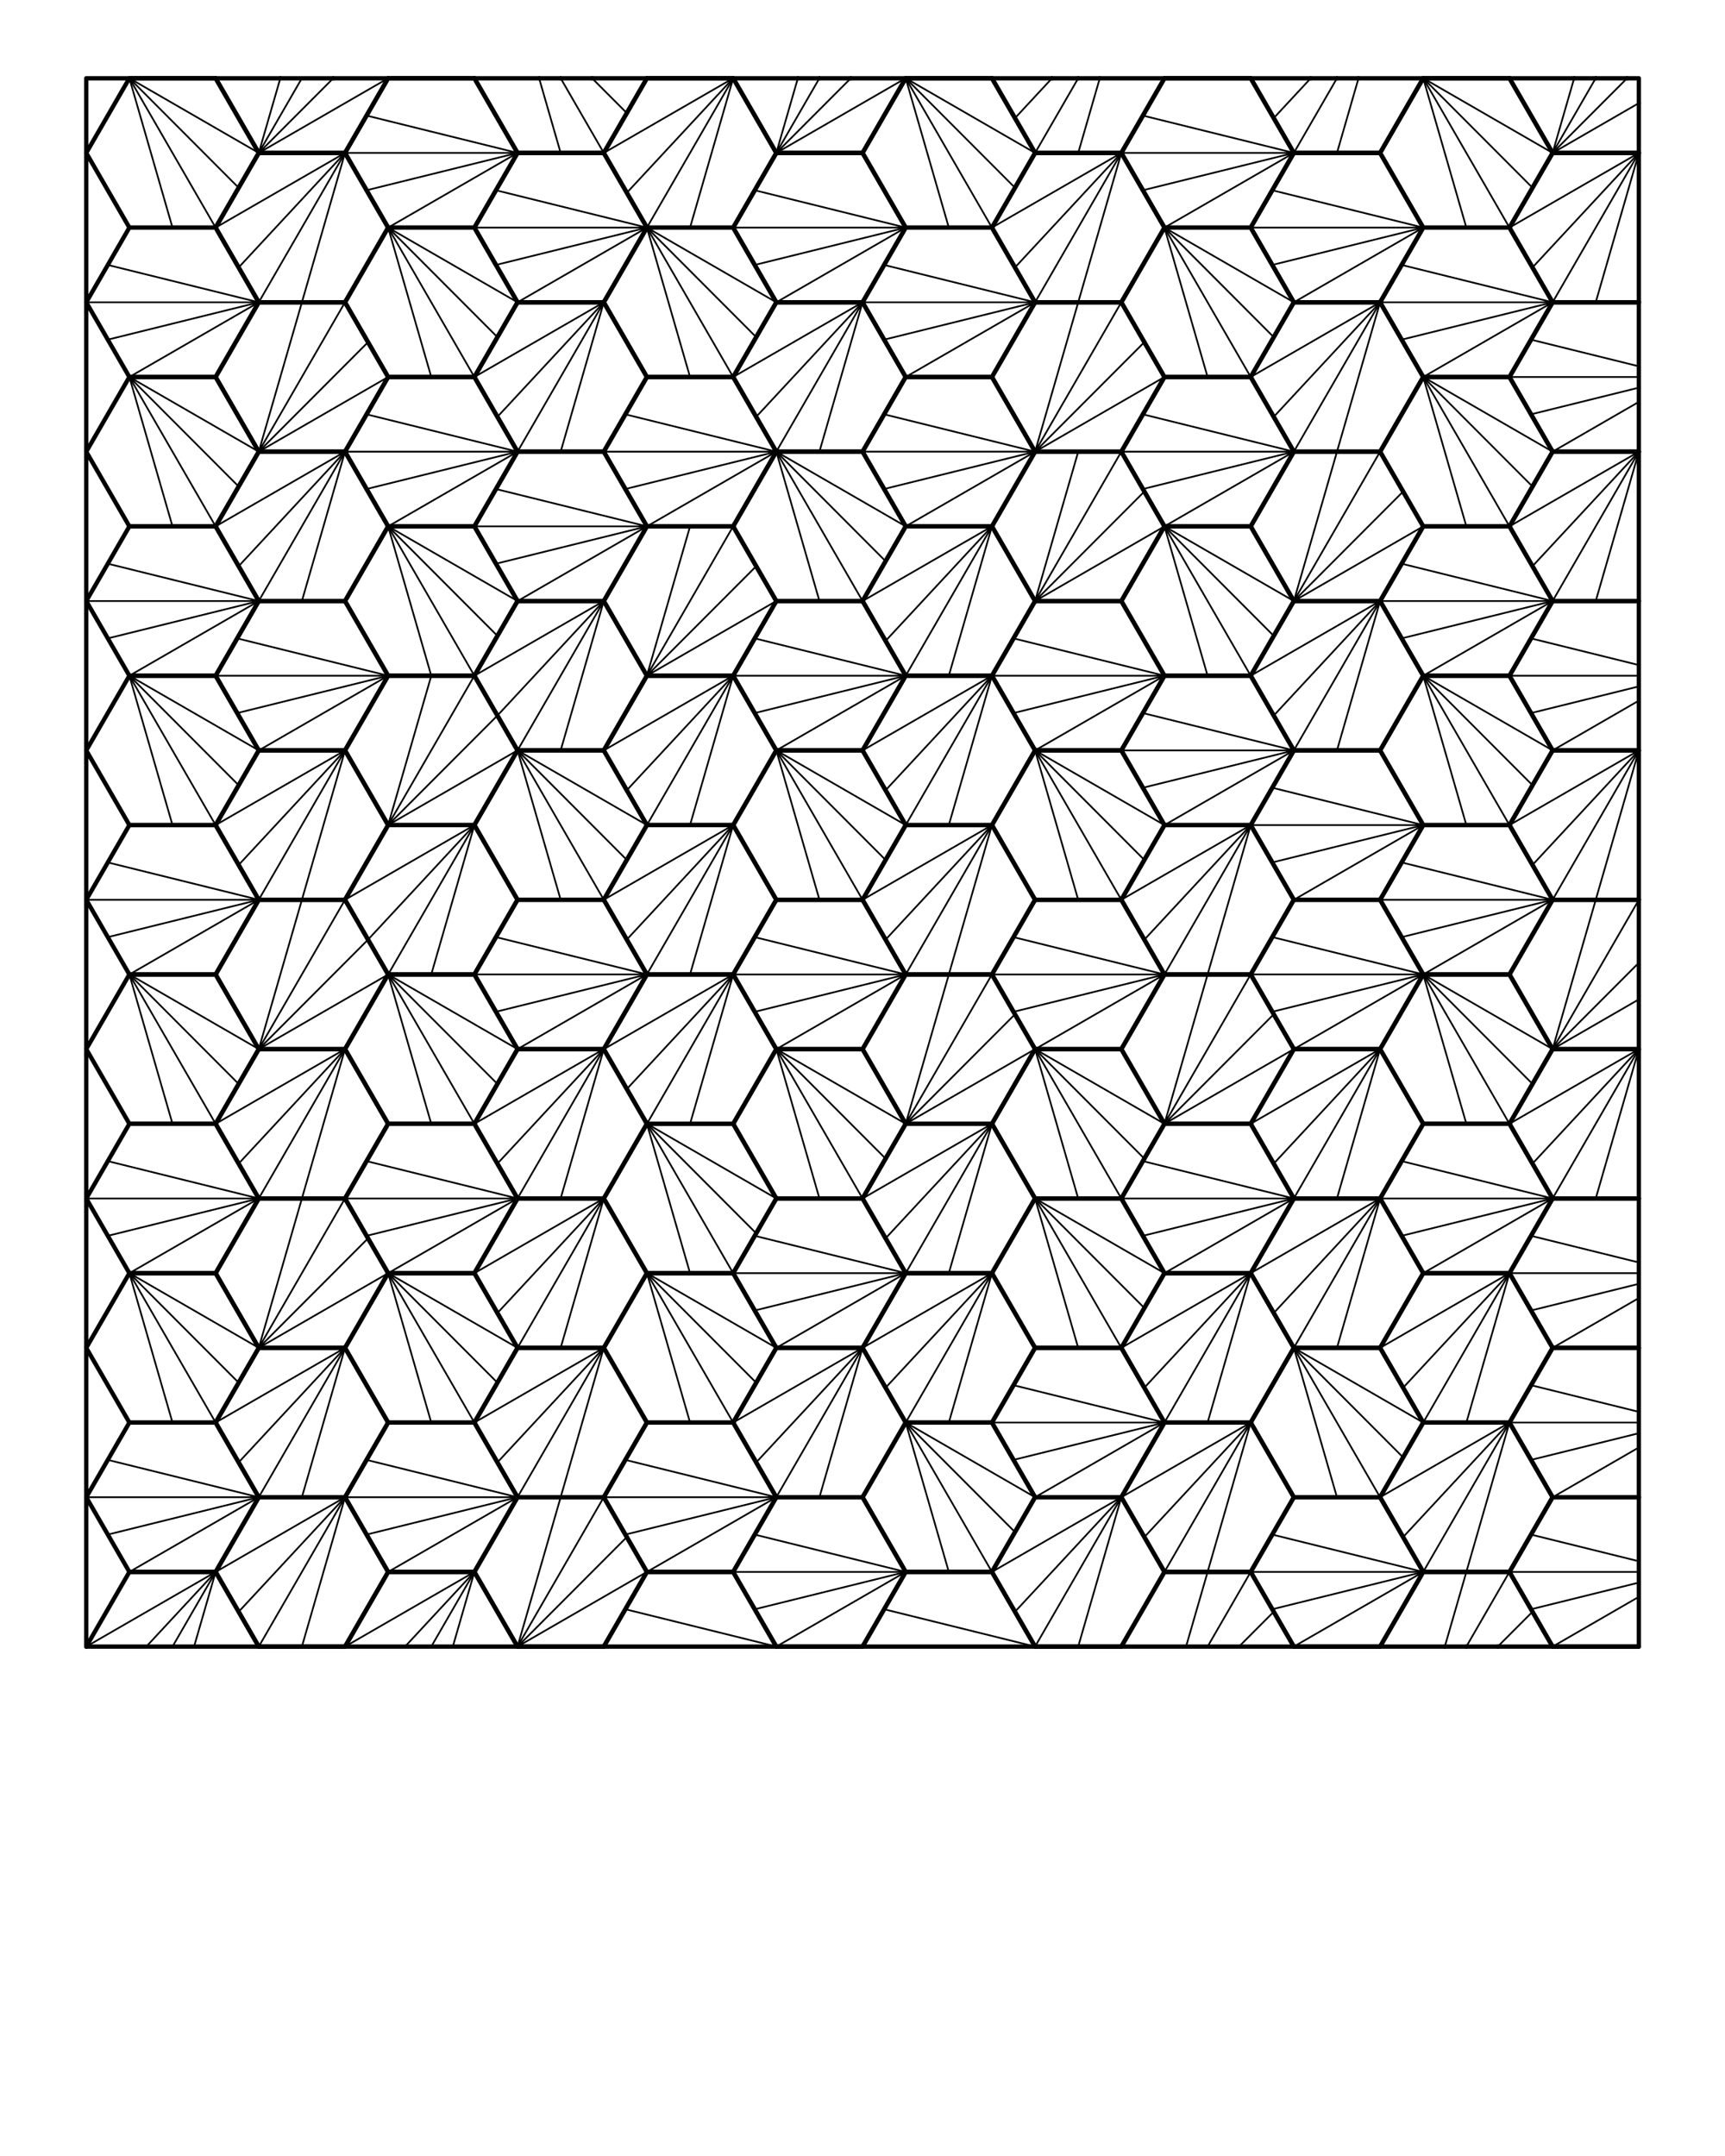 <svg xmlns="http://www.w3.org/2000/svg" xmlns:xlink="http://www.w3.org/1999/xlink" version="1.1" x="0px" y="0px" viewBox="0 0 100 125" enable-background="new 0 0 100 100" xml:space="preserve"><g><polygon fill="none" stroke="#000000" stroke-width="0.25" stroke-linecap="round" stroke-linejoin="round" stroke-miterlimit="10" points="   12.5,4.536 7.5,4.536 5,8.866 7.5,13.196 12.5,13.196 15,8.866  "/><polyline fill="none" stroke="#000000" stroke-width="0.1" stroke-linecap="round" stroke-linejoin="round" stroke-miterlimit="10" points="   15,8.866 7.5,4.536 12.5,13.196  "/><polyline fill="none" stroke="#000000" stroke-width="0.1" stroke-linecap="round" stroke-linejoin="round" stroke-miterlimit="10" points="   10,13.196 7.5,4.536 13.834,10.885  "/><polygon fill="none" stroke="#000000" stroke-width="0.25" stroke-linecap="round" stroke-linejoin="round" stroke-miterlimit="10" points="   20.001,8.866 15.001,8.866 12.501,13.196 15.001,17.527 20.001,17.527 22.501,13.196  "/><polygon fill="none" stroke="#000000" stroke-width="0.25" stroke-linecap="round" stroke-linejoin="round" stroke-miterlimit="10" points="   12.5,13.196 7.5,13.196 5,17.527 7.5,21.857 12.5,21.857 15,17.527  "/><polyline fill="none" stroke="#000000" stroke-width="0.1" stroke-linecap="round" stroke-linejoin="round" stroke-miterlimit="10" points="   17.501,17.527 20.001,8.866 15,17.527  "/><polyline fill="none" stroke="#000000" stroke-width="0.1" stroke-linecap="round" stroke-linejoin="round" stroke-miterlimit="10" points="   13.834,15.507 20.001,8.866 12.5,13.196  "/><path fill="none" stroke="#000000" stroke-width="0.25" stroke-linecap="round" stroke-linejoin="round" stroke-miterlimit="10" d="   M7.5,21.857"/><polyline fill="none" stroke="#000000" stroke-width="0.1" stroke-linecap="round" stroke-linejoin="round" stroke-miterlimit="10" points="   6.25,19.692 15,17.527 7.5,21.857  "/><polyline fill="none" stroke="#000000" stroke-width="0.1" stroke-linecap="round" stroke-linejoin="round" stroke-miterlimit="10" points="   6.25,15.361 15,17.527 5,17.527  "/><polygon fill="none" stroke="#000000" stroke-width="0.25" stroke-linecap="round" stroke-linejoin="round" stroke-miterlimit="10" points="   27.501,13.196 22.501,13.196 20.001,17.527 22.501,21.857 27.501,21.857 30.001,17.527  "/><polyline fill="none" stroke="#000000" stroke-width="0.1" stroke-linecap="round" stroke-linejoin="round" stroke-miterlimit="10" points="   30.001,17.527 22.501,13.196 27.501,21.857  "/><polyline fill="none" stroke="#000000" stroke-width="0.1" stroke-linecap="round" stroke-linejoin="round" stroke-miterlimit="10" points="   25.001,21.857 22.501,13.196 28.835,19.546  "/><polygon fill="none" stroke="#000000" stroke-width="0.25" stroke-linecap="round" stroke-linejoin="round" stroke-miterlimit="10" points="   35.002,17.527 30.002,17.527 27.502,21.857 30.002,26.187 35.002,26.187 37.502,21.857  "/><polygon fill="none" stroke="#000000" stroke-width="0.25" stroke-linecap="round" stroke-linejoin="round" stroke-miterlimit="10" points="   27.501,21.857 22.501,21.857 20.001,26.187 22.501,30.517 27.501,30.517 30.001,26.187  "/><polyline fill="none" stroke="#000000" stroke-width="0.1" stroke-linecap="round" stroke-linejoin="round" stroke-miterlimit="10" points="   32.502,26.187 35.002,17.527 30.001,26.187  "/><polyline fill="none" stroke="#000000" stroke-width="0.1" stroke-linecap="round" stroke-linejoin="round" stroke-miterlimit="10" points="   28.835,24.168 35.002,17.527 27.501,21.857  "/><path fill="none" stroke="#000000" stroke-width="0.25" stroke-linecap="round" stroke-linejoin="round" stroke-miterlimit="10" d="   M22.501,30.517"/><polyline fill="none" stroke="#000000" stroke-width="0.1" stroke-linecap="round" stroke-linejoin="round" stroke-miterlimit="10" points="   21.251,28.352 30.001,26.187 22.501,30.517  "/><polyline fill="none" stroke="#000000" stroke-width="0.1" stroke-linecap="round" stroke-linejoin="round" stroke-miterlimit="10" points="   21.251,24.022 30.001,26.187 20.001,26.187  "/><polygon fill="none" stroke="#000000" stroke-width="0.25" stroke-linecap="round" stroke-linejoin="round" stroke-miterlimit="10" points="   12.5,21.857 7.5,21.857 5,26.187 7.5,30.517 12.5,30.517 15,26.187  "/><polyline fill="none" stroke="#000000" stroke-width="0.1" stroke-linecap="round" stroke-linejoin="round" stroke-miterlimit="10" points="   15,26.187 7.5,21.857 12.5,30.517  "/><polyline fill="none" stroke="#000000" stroke-width="0.1" stroke-linecap="round" stroke-linejoin="round" stroke-miterlimit="10" points="   10,30.517 7.5,21.857 13.834,28.206  "/><polygon fill="none" stroke="#000000" stroke-width="0.25" stroke-linecap="round" stroke-linejoin="round" stroke-miterlimit="10" points="   20.001,26.187 15.001,26.187 12.501,30.517 15.001,34.847 20.001,34.847 22.501,30.517  "/><polygon fill="none" stroke="#000000" stroke-width="0.25" stroke-linecap="round" stroke-linejoin="round" stroke-miterlimit="10" points="   12.5,30.517 7.5,30.517 5,34.847 7.5,39.177 12.5,39.177 15,34.847  "/><polyline fill="none" stroke="#000000" stroke-width="0.1" stroke-linecap="round" stroke-linejoin="round" stroke-miterlimit="10" points="   17.501,34.847 20.001,26.187 15,34.847  "/><polyline fill="none" stroke="#000000" stroke-width="0.1" stroke-linecap="round" stroke-linejoin="round" stroke-miterlimit="10" points="   13.834,32.828 20.001,26.187 12.5,30.517  "/><path fill="none" stroke="#000000" stroke-width="0.25" stroke-linecap="round" stroke-linejoin="round" stroke-miterlimit="10" d="   M7.5,39.177"/><polyline fill="none" stroke="#000000" stroke-width="0.1" stroke-linecap="round" stroke-linejoin="round" stroke-miterlimit="10" points="   6.25,37.012 15,34.847 7.5,39.177  "/><polyline fill="none" stroke="#000000" stroke-width="0.1" stroke-linecap="round" stroke-linejoin="round" stroke-miterlimit="10" points="   6.25,32.682 15,34.847 5,34.847  "/><polyline fill="none" stroke="#000000" stroke-width="0.25" stroke-linecap="round" stroke-linejoin="round" stroke-miterlimit="10" points="   27.502,4.536 30.002,8.866 35.002,8.866 37.502,4.536  "/><line fill="none" stroke="#000000" stroke-width="0.1" stroke-linecap="round" stroke-linejoin="round" stroke-miterlimit="10" x1="32.502" y1="4.536" x2="35.002" y2="8.866"/><line fill="none" stroke="#000000" stroke-width="0.1" stroke-linecap="round" stroke-linejoin="round" stroke-miterlimit="10" x1="34.319" y1="4.533" x2="36.337" y2="6.555"/><line fill="none" stroke="#000000" stroke-width="0.1" stroke-linecap="round" stroke-linejoin="round" stroke-miterlimit="10" x1="32.502" y1="8.866" x2="31.252" y2="4.536"/><polygon fill="none" stroke="#000000" stroke-width="0.25" stroke-linecap="round" stroke-linejoin="round" stroke-miterlimit="10" points="   42.504,4.536 37.504,4.536 35.004,8.866 37.504,13.196 42.504,13.196 45.004,8.866  "/><polygon fill="none" stroke="#000000" stroke-width="0.25" stroke-linecap="round" stroke-linejoin="round" stroke-miterlimit="10" points="   35.002,8.866 30.002,8.866 27.502,13.196 30.002,17.527 35.002,17.527 37.502,13.196  "/><polyline fill="none" stroke="#000000" stroke-width="0.1" stroke-linecap="round" stroke-linejoin="round" stroke-miterlimit="10" points="   40.003,13.196 42.504,4.536 37.502,13.196  "/><polyline fill="none" stroke="#000000" stroke-width="0.1" stroke-linecap="round" stroke-linejoin="round" stroke-miterlimit="10" points="   36.337,11.177 42.504,4.536 35.002,8.866  "/><path fill="none" stroke="#000000" stroke-width="0.25" stroke-linecap="round" stroke-linejoin="round" stroke-miterlimit="10" d="   M30.002,17.527"/><polyline fill="none" stroke="#000000" stroke-width="0.1" stroke-linecap="round" stroke-linejoin="round" stroke-miterlimit="10" points="   28.752,15.361 37.502,13.196 30.002,17.527  "/><polyline fill="none" stroke="#000000" stroke-width="0.1" stroke-linecap="round" stroke-linejoin="round" stroke-miterlimit="10" points="   28.752,11.031 37.502,13.196 27.502,13.196  "/><polygon fill="none" stroke="#000000" stroke-width="0.25" stroke-linecap="round" stroke-linejoin="round" stroke-miterlimit="10" points="   42.502,13.196 37.502,13.196 35.002,17.527 37.502,21.857 42.502,21.857 45.002,17.527  "/><polyline fill="none" stroke="#000000" stroke-width="0.1" stroke-linecap="round" stroke-linejoin="round" stroke-miterlimit="10" points="   45.002,17.527 37.502,13.196 42.502,21.857  "/><polyline fill="none" stroke="#000000" stroke-width="0.1" stroke-linecap="round" stroke-linejoin="round" stroke-miterlimit="10" points="   40.002,21.857 37.502,13.196 43.837,19.546  "/><polygon fill="none" stroke="#000000" stroke-width="0.25" stroke-linecap="round" stroke-linejoin="round" stroke-miterlimit="10" points="   50.004,17.527 45.004,17.527 42.504,21.857 45.004,26.187 50.004,26.187 52.504,21.857  "/><polygon fill="none" stroke="#000000" stroke-width="0.25" stroke-linecap="round" stroke-linejoin="round" stroke-miterlimit="10" points="   42.502,21.857 37.502,21.857 35.002,26.187 37.502,30.517 42.502,30.517 45.002,26.187  "/><polyline fill="none" stroke="#000000" stroke-width="0.1" stroke-linecap="round" stroke-linejoin="round" stroke-miterlimit="10" points="   47.503,26.187 50.004,17.527 45.002,26.187  "/><polyline fill="none" stroke="#000000" stroke-width="0.1" stroke-linecap="round" stroke-linejoin="round" stroke-miterlimit="10" points="   43.837,24.168 50.004,17.527 42.502,21.857  "/><path fill="none" stroke="#000000" stroke-width="0.25" stroke-linecap="round" stroke-linejoin="round" stroke-miterlimit="10" d="   M37.502,30.517"/><polyline fill="none" stroke="#000000" stroke-width="0.1" stroke-linecap="round" stroke-linejoin="round" stroke-miterlimit="10" points="   36.252,28.352 45.002,26.187 37.502,30.517  "/><polyline fill="none" stroke="#000000" stroke-width="0.1" stroke-linecap="round" stroke-linejoin="round" stroke-miterlimit="10" points="   36.252,24.022 45.002,26.187 35.002,26.187  "/><polygon fill="none" stroke="#000000" stroke-width="0.25" stroke-linecap="round" stroke-linejoin="round" stroke-miterlimit="10" points="   27.501,30.517 22.501,30.517 20.001,34.847 22.501,39.177 27.501,39.177 30.001,34.847  "/><polyline fill="none" stroke="#000000" stroke-width="0.1" stroke-linecap="round" stroke-linejoin="round" stroke-miterlimit="10" points="   30.001,34.847 22.501,30.517 27.501,39.177  "/><polyline fill="none" stroke="#000000" stroke-width="0.1" stroke-linecap="round" stroke-linejoin="round" stroke-miterlimit="10" points="   25.001,39.177 22.501,30.517 28.835,36.866  "/><polygon fill="none" stroke="#000000" stroke-width="0.25" stroke-linecap="round" stroke-linejoin="round" stroke-miterlimit="10" points="   35.002,34.847 30.002,34.847 27.502,39.177 30.002,43.507 35.002,43.507 37.502,39.177  "/><polygon fill="none" stroke="#000000" stroke-width="0.25" stroke-linecap="round" stroke-linejoin="round" stroke-miterlimit="10" points="   35.002,26.187 30.002,26.187 27.502,30.518 30.002,34.848 35.002,34.848 37.502,30.518  "/><polyline fill="none" stroke="#000000" stroke-width="0.1" stroke-linecap="round" stroke-linejoin="round" stroke-miterlimit="10" points="   32.502,43.507 35.002,34.847 30.001,43.507  "/><polyline fill="none" stroke="#000000" stroke-width="0.1" stroke-linecap="round" stroke-linejoin="round" stroke-miterlimit="10" points="   28.835,41.488 35.002,34.847 27.501,39.177  "/><path fill="none" stroke="#000000" stroke-width="0.25" stroke-linecap="round" stroke-linejoin="round" stroke-miterlimit="10" d="   M22.501,47.837"/><polyline fill="none" stroke="#000000" stroke-width="0.1" stroke-linecap="round" stroke-linejoin="round" stroke-miterlimit="10" points="   28.752,32.683 37.502,30.518 30.002,34.848  "/><polyline fill="none" stroke="#000000" stroke-width="0.1" stroke-linecap="round" stroke-linejoin="round" stroke-miterlimit="10" points="   28.752,28.353 37.502,30.518 27.502,30.518  "/><polygon fill="none" stroke="#000000" stroke-width="0.25" stroke-linecap="round" stroke-linejoin="round" stroke-miterlimit="10" points="   12.5,39.177 7.5,39.177 5,43.507 7.5,47.837 12.5,47.837 15,43.507  "/><polyline fill="none" stroke="#000000" stroke-width="0.1" stroke-linecap="round" stroke-linejoin="round" stroke-miterlimit="10" points="   15,43.507 7.5,39.177 12.5,47.837  "/><polyline fill="none" stroke="#000000" stroke-width="0.1" stroke-linecap="round" stroke-linejoin="round" stroke-miterlimit="10" points="   10,47.837 7.5,39.177 13.834,45.526  "/><polygon fill="none" stroke="#000000" stroke-width="0.25" stroke-linecap="round" stroke-linejoin="round" stroke-miterlimit="10" points="   20.001,43.507 15.001,43.507 12.501,47.837 15.001,52.168 20.001,52.168 22.501,47.837  "/><polygon fill="none" stroke="#000000" stroke-width="0.25" stroke-linecap="round" stroke-linejoin="round" stroke-miterlimit="10" points="   12.5,47.837 7.5,47.837 5,52.168 7.5,56.498 12.5,56.498 15,52.168  "/><polyline fill="none" stroke="#000000" stroke-width="0.1" stroke-linecap="round" stroke-linejoin="round" stroke-miterlimit="10" points="   17.501,52.168 20.001,43.507 15,52.168  "/><polyline fill="none" stroke="#000000" stroke-width="0.1" stroke-linecap="round" stroke-linejoin="round" stroke-miterlimit="10" points="   13.834,50.148 20.001,43.507 12.5,47.837  "/><path fill="none" stroke="#000000" stroke-width="0.25" stroke-linecap="round" stroke-linejoin="round" stroke-miterlimit="10" d="   M7.5,56.498"/><polyline fill="none" stroke="#000000" stroke-width="0.1" stroke-linecap="round" stroke-linejoin="round" stroke-miterlimit="10" points="   6.25,54.333 15,52.168 7.5,56.498  "/><polyline fill="none" stroke="#000000" stroke-width="0.1" stroke-linecap="round" stroke-linejoin="round" stroke-miterlimit="10" points="   6.25,50.002 15,52.168 5,52.168  "/><polygon fill="none" stroke="#000000" stroke-width="0.25" stroke-linecap="round" stroke-linejoin="round" stroke-miterlimit="10" points="   35.001,43.505 30.001,43.505 27.501,47.835 30.001,52.165 35.001,52.165 37.501,47.835  "/><polyline fill="none" stroke="#000000" stroke-width="0.1" stroke-linecap="round" stroke-linejoin="round" stroke-miterlimit="10" points="   37.501,47.835 30.001,43.505 35.001,52.165  "/><polyline fill="none" stroke="#000000" stroke-width="0.1" stroke-linecap="round" stroke-linejoin="round" stroke-miterlimit="10" points="   32.501,52.165 30.001,43.505 36.335,49.854  "/><polygon fill="none" stroke="#000000" stroke-width="0.25" stroke-linecap="round" stroke-linejoin="round" stroke-miterlimit="10" points="   42.502,47.835 37.502,47.835 35.002,52.165 37.502,56.495 42.502,56.495 45.002,52.165  "/><polygon fill="none" stroke="#000000" stroke-width="0.25" stroke-linecap="round" stroke-linejoin="round" stroke-miterlimit="10" points="   35.001,52.165 30.001,52.165 27.501,56.495 30.001,60.825 35.001,60.825 37.501,56.495  "/><polyline fill="none" stroke="#000000" stroke-width="0.1" stroke-linecap="round" stroke-linejoin="round" stroke-miterlimit="10" points="   40.002,56.495 42.502,47.835 37.501,56.495  "/><polyline fill="none" stroke="#000000" stroke-width="0.1" stroke-linecap="round" stroke-linejoin="round" stroke-miterlimit="10" points="   36.335,54.476 42.502,47.835 35.001,52.165  "/><path fill="none" stroke="#000000" stroke-width="0.25" stroke-linecap="round" stroke-linejoin="round" stroke-miterlimit="10" d="   M30.001,60.825"/><polyline fill="none" stroke="#000000" stroke-width="0.1" stroke-linecap="round" stroke-linejoin="round" stroke-miterlimit="10" points="   28.751,58.66 37.501,56.495 30.001,60.825  "/><polyline fill="none" stroke="#000000" stroke-width="0.1" stroke-linecap="round" stroke-linejoin="round" stroke-miterlimit="10" points="   28.751,54.33 37.501,56.495 27.501,56.495  "/><polygon fill="none" stroke="#000000" stroke-width="0.25" stroke-linecap="round" stroke-linejoin="round" stroke-miterlimit="10" points="   50.004,26.187 45.004,26.187 42.504,30.517 45.004,34.847 50.004,34.847 52.504,30.517  "/><polyline fill="none" stroke="#000000" stroke-width="0.1" stroke-linecap="round" stroke-linejoin="round" stroke-miterlimit="10" points="   52.504,30.517 45.004,26.187 50.004,34.847  "/><polyline fill="none" stroke="#000000" stroke-width="0.1" stroke-linecap="round" stroke-linejoin="round" stroke-miterlimit="10" points="   47.504,34.847 45.004,26.187 51.338,32.536  "/><polygon fill="none" stroke="#000000" stroke-width="0.25" stroke-linecap="round" stroke-linejoin="round" stroke-miterlimit="10" points="   57.505,30.517 52.505,30.517 50.005,34.847 52.505,39.177 57.505,39.177 60.005,34.847  "/><polygon fill="none" stroke="#000000" stroke-width="0.25" stroke-linecap="round" stroke-linejoin="round" stroke-miterlimit="10" points="   50.004,34.847 45.004,34.847 42.504,39.177 45.004,43.507 50.004,43.507 52.504,39.177  "/><polyline fill="none" stroke="#000000" stroke-width="0.1" stroke-linecap="round" stroke-linejoin="round" stroke-miterlimit="10" points="   55.004,39.177 57.505,30.517 52.504,39.177  "/><polyline fill="none" stroke="#000000" stroke-width="0.1" stroke-linecap="round" stroke-linejoin="round" stroke-miterlimit="10" points="   51.338,37.158 57.505,30.517 50.004,34.847  "/><path fill="none" stroke="#000000" stroke-width="0.25" stroke-linecap="round" stroke-linejoin="round" stroke-miterlimit="10" d="   M45.004,43.507"/><polyline fill="none" stroke="#000000" stroke-width="0.1" stroke-linecap="round" stroke-linejoin="round" stroke-miterlimit="10" points="   43.754,41.342 52.504,39.177 45.004,43.507  "/><polyline fill="none" stroke="#000000" stroke-width="0.1" stroke-linecap="round" stroke-linejoin="round" stroke-miterlimit="10" points="   43.754,37.012 52.504,39.177 42.504,39.177  "/><polygon fill="none" stroke="#000000" stroke-width="0.25" stroke-linecap="round" stroke-linejoin="round" stroke-miterlimit="10" points="   57.504,4.536 52.504,4.536 50.004,8.866 52.504,13.196 57.504,13.196 60.004,8.866  "/><polyline fill="none" stroke="#000000" stroke-width="0.1" stroke-linecap="round" stroke-linejoin="round" stroke-miterlimit="10" points="   60.004,8.866 52.504,4.536 57.504,13.196  "/><polyline fill="none" stroke="#000000" stroke-width="0.1" stroke-linecap="round" stroke-linejoin="round" stroke-miterlimit="10" points="   55.004,13.196 52.504,4.536 58.839,10.885  "/><polygon fill="none" stroke="#000000" stroke-width="0.25" stroke-linecap="round" stroke-linejoin="round" stroke-miterlimit="10" points="   65.006,8.866 60.006,8.866 57.506,13.196 60.006,17.527 65.006,17.527 67.506,13.196  "/><polygon fill="none" stroke="#000000" stroke-width="0.25" stroke-linecap="round" stroke-linejoin="round" stroke-miterlimit="10" points="   57.504,13.196 52.504,13.196 50.004,17.527 52.504,21.857 57.504,21.857 60.004,17.527  "/><polyline fill="none" stroke="#000000" stroke-width="0.1" stroke-linecap="round" stroke-linejoin="round" stroke-miterlimit="10" points="   62.505,17.527 65.006,8.866 60.004,17.527  "/><polyline fill="none" stroke="#000000" stroke-width="0.1" stroke-linecap="round" stroke-linejoin="round" stroke-miterlimit="10" points="   58.839,15.507 65.006,8.866 57.504,13.196  "/><path fill="none" stroke="#000000" stroke-width="0.25" stroke-linecap="round" stroke-linejoin="round" stroke-miterlimit="10" d="   M52.504,21.857"/><polyline fill="none" stroke="#000000" stroke-width="0.1" stroke-linecap="round" stroke-linejoin="round" stroke-miterlimit="10" points="   51.254,19.692 60.004,17.527 52.504,21.857  "/><polyline fill="none" stroke="#000000" stroke-width="0.1" stroke-linecap="round" stroke-linejoin="round" stroke-miterlimit="10" points="   51.254,15.361 60.004,17.527 50.004,17.527  "/><polyline fill="none" stroke="#000000" stroke-width="0.25" stroke-linecap="round" stroke-linejoin="round" stroke-miterlimit="10" points="   72.506,4.536 75.006,8.866 80.006,8.866 82.506,4.536  "/><polygon fill="none" stroke="#000000" stroke-width="0.25" stroke-linecap="round" stroke-linejoin="round" stroke-miterlimit="10" points="   72.505,4.536 67.505,4.536 65.005,8.866 67.505,13.196 72.505,13.196 75.005,8.866  "/><line fill="none" stroke="#000000" stroke-width="0.1" stroke-linecap="round" stroke-linejoin="round" stroke-miterlimit="10" x1="77.505" y1="4.538" x2="75.005" y2="8.866"/><line fill="none" stroke="#000000" stroke-width="0.1" stroke-linecap="round" stroke-linejoin="round" stroke-miterlimit="10" x1="77.506" y1="8.866" x2="78.755" y2="4.538"/><line fill="none" stroke="#000000" stroke-width="0.1" stroke-linecap="round" stroke-linejoin="round" stroke-miterlimit="10" x1="73.839" y1="6.847" x2="75.984" y2="4.538"/><path fill="none" stroke="#000000" stroke-width="0.25" stroke-linecap="round" stroke-linejoin="round" stroke-miterlimit="10" d="   M67.505,13.196"/><polyline fill="none" stroke="#000000" stroke-width="0.1" stroke-linecap="round" stroke-linejoin="round" stroke-miterlimit="10" points="   66.255,11.031 75.005,8.866 67.505,13.196  "/><polyline fill="none" stroke="#000000" stroke-width="0.1" stroke-linecap="round" stroke-linejoin="round" stroke-miterlimit="10" points="   66.255,6.701 75.005,8.866 65.005,8.866  "/><polygon fill="none" stroke="#000000" stroke-width="0.25" stroke-linecap="round" stroke-linejoin="round" stroke-miterlimit="10" points="   72.505,13.196 67.505,13.196 65.005,17.527 67.505,21.857 72.505,21.857 75.005,17.527  "/><polyline fill="none" stroke="#000000" stroke-width="0.1" stroke-linecap="round" stroke-linejoin="round" stroke-miterlimit="10" points="   75.005,17.527 67.505,13.196 72.505,21.857  "/><polyline fill="none" stroke="#000000" stroke-width="0.1" stroke-linecap="round" stroke-linejoin="round" stroke-miterlimit="10" points="   70.005,21.857 67.505,13.196 73.839,19.546  "/><polygon fill="none" stroke="#000000" stroke-width="0.25" stroke-linecap="round" stroke-linejoin="round" stroke-miterlimit="10" points="   80.006,17.527 75.006,17.527 72.506,21.857 75.006,26.187 80.006,26.187 82.506,21.857  "/><polygon fill="none" stroke="#000000" stroke-width="0.25" stroke-linecap="round" stroke-linejoin="round" stroke-miterlimit="10" points="   72.505,21.857 67.505,21.857 65.005,26.187 67.505,30.517 72.505,30.517 75.005,26.187  "/><polyline fill="none" stroke="#000000" stroke-width="0.1" stroke-linecap="round" stroke-linejoin="round" stroke-miterlimit="10" points="   77.506,26.187 80.006,17.527 75.005,26.187  "/><polyline fill="none" stroke="#000000" stroke-width="0.1" stroke-linecap="round" stroke-linejoin="round" stroke-miterlimit="10" points="   73.839,24.168 80.006,17.527 72.505,21.857  "/><path fill="none" stroke="#000000" stroke-width="0.25" stroke-linecap="round" stroke-linejoin="round" stroke-miterlimit="10" d="   M67.505,30.517"/><polyline fill="none" stroke="#000000" stroke-width="0.1" stroke-linecap="round" stroke-linejoin="round" stroke-miterlimit="10" points="   66.255,28.352 75.005,26.187 67.505,30.517  "/><polyline fill="none" stroke="#000000" stroke-width="0.1" stroke-linecap="round" stroke-linejoin="round" stroke-miterlimit="10" points="   66.255,24.022 75.005,26.187 65.005,26.187  "/><polygon fill="none" stroke="#000000" stroke-width="0.25" stroke-linecap="round" stroke-linejoin="round" stroke-miterlimit="10" points="   87.506,4.536 82.506,4.536 80.006,8.866 82.506,13.196 87.506,13.196 90.006,8.866  "/><polyline fill="none" stroke="#000000" stroke-width="0.1" stroke-linecap="round" stroke-linejoin="round" stroke-miterlimit="10" points="   90.006,8.866 82.506,4.536 87.506,13.196  "/><polyline fill="none" stroke="#000000" stroke-width="0.1" stroke-linecap="round" stroke-linejoin="round" stroke-miterlimit="10" points="   85.006,13.196 82.506,4.536 88.84,10.885  "/><polyline fill="none" stroke="#000000" stroke-width="0.25" stroke-linecap="round" stroke-linejoin="round" stroke-miterlimit="10" points="   95.007,8.866 90.007,8.866 87.507,13.196 90.007,17.527 95.007,17.527  "/><polygon fill="none" stroke="#000000" stroke-width="0.25" stroke-linecap="round" stroke-linejoin="round" stroke-miterlimit="10" points="   87.506,13.196 82.506,13.196 80.006,17.527 82.506,21.857 87.506,21.857 90.006,17.527  "/><polyline fill="none" stroke="#000000" stroke-width="0.1" stroke-linecap="round" stroke-linejoin="round" stroke-miterlimit="10" points="   92.506,17.527 95.007,8.866 90.006,17.527  "/><polyline fill="none" stroke="#000000" stroke-width="0.1" stroke-linecap="round" stroke-linejoin="round" stroke-miterlimit="10" points="   88.84,15.507 95.007,8.866 87.506,13.196  "/><polyline fill="none" stroke="#000000" stroke-width="0.25" stroke-linecap="round" stroke-linejoin="round" stroke-miterlimit="10" points="   57.506,4.538 60.006,8.868 65.006,8.868 67.506,4.538  "/><line fill="none" stroke="#000000" stroke-width="0.1" stroke-linecap="round" stroke-linejoin="round" stroke-miterlimit="10" x1="62.506" y1="4.536" x2="60.004" y2="8.868"/><line fill="none" stroke="#000000" stroke-width="0.1" stroke-linecap="round" stroke-linejoin="round" stroke-miterlimit="10" x1="62.505" y1="8.868" x2="63.756" y2="4.536"/><line fill="none" stroke="#000000" stroke-width="0.1" stroke-linecap="round" stroke-linejoin="round" stroke-miterlimit="10" x1="58.839" y1="6.849" x2="60.985" y2="4.538"/><polygon fill="none" stroke="#000000" stroke-width="0.25" stroke-linecap="round" stroke-linejoin="round" stroke-miterlimit="10" points="   42.502,39.177 37.502,39.177 35.002,43.507 37.502,47.837 42.502,47.837 45.002,43.507  "/><polyline fill="none" stroke="#000000" stroke-width="0.1" stroke-linecap="round" stroke-linejoin="round" stroke-miterlimit="10" points="   40.002,47.837 42.502,39.177 37.501,47.837  "/><polyline fill="none" stroke="#000000" stroke-width="0.1" stroke-linecap="round" stroke-linejoin="round" stroke-miterlimit="10" points="   36.335,45.818 42.502,39.177 35.001,43.507  "/><path fill="none" stroke="#000000" stroke-width="0.25" stroke-linecap="round" stroke-linejoin="round" stroke-miterlimit="10" d="   M82.506,21.857"/><polyline fill="none" stroke="#000000" stroke-width="0.1" stroke-linecap="round" stroke-linejoin="round" stroke-miterlimit="10" points="   81.256,19.692 90.006,17.527 82.506,21.857  "/><polyline fill="none" stroke="#000000" stroke-width="0.1" stroke-linecap="round" stroke-linejoin="round" stroke-miterlimit="10" points="   81.256,15.361 90.006,17.527 80.006,17.527  "/><polygon fill="none" stroke="#000000" stroke-width="0.25" stroke-linecap="round" stroke-linejoin="round" stroke-miterlimit="10" points="   87.506,21.857 82.506,21.857 80.006,26.187 82.506,30.517 87.506,30.517 90.006,26.187  "/><polyline fill="none" stroke="#000000" stroke-width="0.1" stroke-linecap="round" stroke-linejoin="round" stroke-miterlimit="10" points="   90.006,26.187 82.506,21.857 87.506,30.517  "/><polyline fill="none" stroke="#000000" stroke-width="0.1" stroke-linecap="round" stroke-linejoin="round" stroke-miterlimit="10" points="   85.006,30.517 82.506,21.857 88.84,28.206  "/><polyline fill="none" stroke="#000000" stroke-width="0.25" stroke-linecap="round" stroke-linejoin="round" stroke-miterlimit="10" points="   95.007,26.187 90.007,26.187 87.507,30.517 90.007,34.847 95.007,34.847  "/><polygon fill="none" stroke="#000000" stroke-width="0.25" stroke-linecap="round" stroke-linejoin="round" stroke-miterlimit="10" points="   87.506,30.517 82.506,30.517 80.006,34.847 82.506,39.177 87.506,39.177 90.006,34.847  "/><polyline fill="none" stroke="#000000" stroke-width="0.1" stroke-linecap="round" stroke-linejoin="round" stroke-miterlimit="10" points="   92.507,34.847 95.007,26.187 90.006,34.847  "/><polyline fill="none" stroke="#000000" stroke-width="0.1" stroke-linecap="round" stroke-linejoin="round" stroke-miterlimit="10" points="   88.84,32.828 95.007,26.187 87.506,30.517  "/><path fill="none" stroke="#000000" stroke-width="0.25" stroke-linecap="round" stroke-linejoin="round" stroke-miterlimit="10" d="   M82.506,39.177"/><polyline fill="none" stroke="#000000" stroke-width="0.1" stroke-linecap="round" stroke-linejoin="round" stroke-miterlimit="10" points="   81.256,37.012 90.006,34.847 82.506,39.177  "/><polyline fill="none" stroke="#000000" stroke-width="0.1" stroke-linecap="round" stroke-linejoin="round" stroke-miterlimit="10" points="   81.256,32.682 90.006,34.847 80.006,34.847  "/><polygon fill="none" stroke="#000000" stroke-width="0.25" stroke-linecap="round" stroke-linejoin="round" stroke-miterlimit="10" points="   57.504,21.856 52.504,21.856 50.004,26.186 52.504,30.516 57.504,30.516 60.004,26.186  "/><polyline fill="none" stroke="#000000" stroke-width="0.1" stroke-linecap="round" stroke-linejoin="round" stroke-miterlimit="10" points="   51.254,28.351 60.004,26.186 52.504,30.516  "/><polyline fill="none" stroke="#000000" stroke-width="0.1" stroke-linecap="round" stroke-linejoin="round" stroke-miterlimit="10" points="   51.254,24.021 60.004,26.186 50.004,26.186  "/><polygon fill="none" stroke="#000000" stroke-width="0.25" stroke-linecap="round" stroke-linejoin="round" stroke-miterlimit="10" points="   80.006,43.507 75.006,43.507 72.506,47.837 75.006,52.168 80.006,52.168 82.506,47.837  "/><polyline fill="none" stroke="#000000" stroke-width="0.1" stroke-linecap="round" stroke-linejoin="round" stroke-miterlimit="10" points="   73.756,50.002 82.506,47.837 75.006,52.168  "/><polyline fill="none" stroke="#000000" stroke-width="0.1" stroke-linecap="round" stroke-linejoin="round" stroke-miterlimit="10" points="   73.756,45.672 82.506,47.837 72.506,47.837  "/><polyline fill="none" stroke="#000000" stroke-width="0.25" stroke-linecap="round" stroke-linejoin="round" stroke-miterlimit="10" points="   95.006,34.848 90.006,34.848 87.506,39.178 90.006,43.508 95.006,43.508  "/><line fill="none" stroke="#000000" stroke-width="0.1" stroke-linecap="round" stroke-linejoin="round" stroke-miterlimit="10" x1="95.003" y1="40.623" x2="90.006" y2="43.508"/><line fill="none" stroke="#000000" stroke-width="0.1" stroke-linecap="round" stroke-linejoin="round" stroke-miterlimit="10" x1="88.756" y1="41.343" x2="95.004" y2="39.797"/><line fill="none" stroke="#000000" stroke-width="0.1" stroke-linecap="round" stroke-linejoin="round" stroke-miterlimit="10" x1="95.004" y1="39.178" x2="87.506" y2="39.178"/><line fill="none" stroke="#000000" stroke-width="0.1" stroke-linecap="round" stroke-linejoin="round" stroke-miterlimit="10" x1="88.756" y1="37.013" x2="95.004" y2="38.559"/><polyline fill="none" stroke="#000000" stroke-width="0.25" stroke-linecap="round" stroke-linejoin="round" stroke-miterlimit="10" points="   95.006,69.485 90.006,69.485 87.506,73.815 90.006,78.145 95.006,78.145  "/><line fill="none" stroke="#000000" stroke-width="0.1" stroke-linecap="round" stroke-linejoin="round" stroke-miterlimit="10" x1="95.006" y1="75.258" x2="90.006" y2="78.145"/><line fill="none" stroke="#000000" stroke-width="0.1" stroke-linecap="round" stroke-linejoin="round" stroke-miterlimit="10" x1="88.756" y1="75.98" x2="95.007" y2="74.433"/><line fill="none" stroke="#000000" stroke-width="0.1" stroke-linecap="round" stroke-linejoin="round" stroke-miterlimit="10" x1="95.007" y1="73.815" x2="87.506" y2="73.815"/><line fill="none" stroke="#000000" stroke-width="0.1" stroke-linecap="round" stroke-linejoin="round" stroke-miterlimit="10" x1="88.756" y1="71.65" x2="94.999" y2="73.194"/><polyline fill="none" stroke="#000000" stroke-width="0.25" stroke-linecap="round" stroke-linejoin="round" stroke-miterlimit="10" points="   95.006,86.806 90.006,86.806 87.506,91.137 90.006,95.467 95.006,95.467  "/><line fill="none" stroke="#000000" stroke-width="0.1" stroke-linecap="round" stroke-linejoin="round" stroke-miterlimit="10" x1="95.011" y1="92.577" x2="90.006" y2="95.467"/><line fill="none" stroke="#000000" stroke-width="0.1" stroke-linecap="round" stroke-linejoin="round" stroke-miterlimit="10" x1="88.756" y1="93.302" x2="95.011" y2="91.754"/><line fill="none" stroke="#000000" stroke-width="0.1" stroke-linecap="round" stroke-linejoin="round" stroke-miterlimit="10" x1="94.999" y1="91.137" x2="87.506" y2="91.137"/><line fill="none" stroke="#000000" stroke-width="0.1" stroke-linecap="round" stroke-linejoin="round" stroke-miterlimit="10" x1="88.756" y1="88.972" x2="95.01" y2="90.519"/><polygon fill="none" stroke="#000000" stroke-width="0.25" stroke-linecap="round" stroke-linejoin="round" stroke-miterlimit="10" points="   50.002,86.806 45.002,86.806 42.502,91.137 45.002,95.467 50.002,95.467 52.502,91.137  "/><polyline fill="none" stroke="#000000" stroke-width="0.1" stroke-linecap="round" stroke-linejoin="round" stroke-miterlimit="10" points="   43.752,93.302 52.502,91.137 45.002,95.467  "/><polyline fill="none" stroke="#000000" stroke-width="0.1" stroke-linecap="round" stroke-linejoin="round" stroke-miterlimit="10" points="   43.752,88.972 52.502,91.137 42.502,91.137  "/><polyline fill="none" stroke="#000000" stroke-width="0.25" stroke-linecap="round" stroke-linejoin="round" stroke-miterlimit="10" points="   45.002,95.465 42.502,91.135 37.502,91.135 35.002,95.465  "/><polyline fill="none" stroke="#000000" stroke-width="0.1" stroke-linecap="round" stroke-linejoin="round" stroke-miterlimit="10" points="   36.252,93.3 45.002,95.465 35.002,95.465  "/><polygon fill="none" stroke="#000000" stroke-width="0.25" stroke-linecap="round" stroke-linejoin="round" stroke-miterlimit="10" points="   72.505,30.517 67.505,30.517 65.005,34.847 67.505,39.177 72.505,39.177 75.005,34.847  "/><polyline fill="none" stroke="#000000" stroke-width="0.1" stroke-linecap="round" stroke-linejoin="round" stroke-miterlimit="10" points="   75.005,34.847 67.505,30.517 72.505,39.177  "/><polyline fill="none" stroke="#000000" stroke-width="0.1" stroke-linecap="round" stroke-linejoin="round" stroke-miterlimit="10" points="   70.005,39.177 67.505,30.517 73.839,36.866  "/><polygon fill="none" stroke="#000000" stroke-width="0.25" stroke-linecap="round" stroke-linejoin="round" stroke-miterlimit="10" points="   80.006,34.847 75.006,34.847 72.506,39.177 75.006,43.507 80.006,43.507 82.506,39.177  "/><polygon fill="none" stroke="#000000" stroke-width="0.25" stroke-linecap="round" stroke-linejoin="round" stroke-miterlimit="10" points="   72.505,39.177 67.505,39.177 65.005,43.507 67.505,47.837 72.505,47.837 75.005,43.507  "/><polyline fill="none" stroke="#000000" stroke-width="0.1" stroke-linecap="round" stroke-linejoin="round" stroke-miterlimit="10" points="   77.506,43.507 80.006,34.847 75.005,43.507  "/><polyline fill="none" stroke="#000000" stroke-width="0.1" stroke-linecap="round" stroke-linejoin="round" stroke-miterlimit="10" points="   73.839,41.488 80.006,34.847 72.505,39.177  "/><path fill="none" stroke="#000000" stroke-width="0.25" stroke-linecap="round" stroke-linejoin="round" stroke-miterlimit="10" d="   M67.505,47.837"/><polyline fill="none" stroke="#000000" stroke-width="0.1" stroke-linecap="round" stroke-linejoin="round" stroke-miterlimit="10" points="   66.255,45.672 75.005,43.507 67.505,47.837  "/><polyline fill="none" stroke="#000000" stroke-width="0.1" stroke-linecap="round" stroke-linejoin="round" stroke-miterlimit="10" points="   66.255,41.342 75.005,43.507 65.005,43.507  "/><polygon fill="none" stroke="#000000" stroke-width="0.25" stroke-linecap="round" stroke-linejoin="round" stroke-miterlimit="10" points="   50.004,43.507 45.004,43.507 42.504,47.837 45.004,52.168 50.004,52.168 52.504,47.837  "/><polyline fill="none" stroke="#000000" stroke-width="0.1" stroke-linecap="round" stroke-linejoin="round" stroke-miterlimit="10" points="   52.504,47.837 45.004,43.507 50.004,52.168  "/><polyline fill="none" stroke="#000000" stroke-width="0.1" stroke-linecap="round" stroke-linejoin="round" stroke-miterlimit="10" points="   47.504,52.168 45.004,43.507 51.338,49.857  "/><polygon fill="none" stroke="#000000" stroke-width="0.25" stroke-linecap="round" stroke-linejoin="round" stroke-miterlimit="10" points="   57.505,47.837 52.505,47.837 50.005,52.168 52.505,56.498 57.505,56.498 60.005,52.168  "/><polygon fill="none" stroke="#000000" stroke-width="0.25" stroke-linecap="round" stroke-linejoin="round" stroke-miterlimit="10" points="   50.004,52.168 45.004,52.168 42.504,56.498 45.004,60.828 50.004,60.828 52.504,56.498  "/><polyline fill="none" stroke="#000000" stroke-width="0.1" stroke-linecap="round" stroke-linejoin="round" stroke-miterlimit="10" points="   55.004,56.498 57.505,47.837 52.504,56.498  "/><polyline fill="none" stroke="#000000" stroke-width="0.1" stroke-linecap="round" stroke-linejoin="round" stroke-miterlimit="10" points="   51.338,54.479 57.505,47.837 50.004,52.168  "/><path fill="none" stroke="#000000" stroke-width="0.25" stroke-linecap="round" stroke-linejoin="round" stroke-miterlimit="10" d="   M45.004,60.828"/><polyline fill="none" stroke="#000000" stroke-width="0.1" stroke-linecap="round" stroke-linejoin="round" stroke-miterlimit="10" points="   43.754,58.663 52.504,56.498 45.004,60.828  "/><polyline fill="none" stroke="#000000" stroke-width="0.1" stroke-linecap="round" stroke-linejoin="round" stroke-miterlimit="10" points="   43.754,54.333 52.504,56.498 42.504,56.498  "/><polygon fill="none" stroke="#000000" stroke-width="0.25" stroke-linecap="round" stroke-linejoin="round" stroke-miterlimit="10" points="   65.004,43.507 60.004,43.507 57.504,47.837 60.004,52.168 65.004,52.168 67.504,47.837  "/><polyline fill="none" stroke="#000000" stroke-width="0.1" stroke-linecap="round" stroke-linejoin="round" stroke-miterlimit="10" points="   67.504,47.837 60.004,43.507 65.004,52.168  "/><polyline fill="none" stroke="#000000" stroke-width="0.1" stroke-linecap="round" stroke-linejoin="round" stroke-miterlimit="10" points="   62.504,52.168 60.004,43.507 66.339,49.857  "/><polygon fill="none" stroke="#000000" stroke-width="0.25" stroke-linecap="round" stroke-linejoin="round" stroke-miterlimit="10" points="   72.506,47.837 67.506,47.837 65.006,52.168 67.506,56.498 72.506,56.498 75.006,52.168  "/><polygon fill="none" stroke="#000000" stroke-width="0.25" stroke-linecap="round" stroke-linejoin="round" stroke-miterlimit="10" points="   65.004,52.168 60.004,52.168 57.504,56.498 60.004,60.828 65.004,60.828 67.504,56.498  "/><polyline fill="none" stroke="#000000" stroke-width="0.1" stroke-linecap="round" stroke-linejoin="round" stroke-miterlimit="10" points="   70.005,56.498 72.506,47.837 67.504,56.498  "/><polyline fill="none" stroke="#000000" stroke-width="0.1" stroke-linecap="round" stroke-linejoin="round" stroke-miterlimit="10" points="   66.339,54.479 72.506,47.837 65.004,52.168  "/><path fill="none" stroke="#000000" stroke-width="0.25" stroke-linecap="round" stroke-linejoin="round" stroke-miterlimit="10" d="   M60.004,60.828"/><polyline fill="none" stroke="#000000" stroke-width="0.1" stroke-linecap="round" stroke-linejoin="round" stroke-miterlimit="10" points="   58.754,58.663 67.504,56.498 60.004,60.828  "/><polyline fill="none" stroke="#000000" stroke-width="0.1" stroke-linecap="round" stroke-linejoin="round" stroke-miterlimit="10" points="   58.754,54.333 67.504,56.498 57.504,56.498  "/><polygon fill="none" stroke="#000000" stroke-width="0.25" stroke-linecap="round" stroke-linejoin="round" stroke-miterlimit="10" points="   80.005,52.165 75.005,52.165 72.505,56.495 75.005,60.825 80.005,60.825 82.505,56.495  "/><path fill="none" stroke="#000000" stroke-width="0.25" stroke-linecap="round" stroke-linejoin="round" stroke-miterlimit="10" d="   M75.005,60.825"/><polyline fill="none" stroke="#000000" stroke-width="0.1" stroke-linecap="round" stroke-linejoin="round" stroke-miterlimit="10" points="   73.755,58.66 82.505,56.495 75.005,60.825  "/><polyline fill="none" stroke="#000000" stroke-width="0.1" stroke-linecap="round" stroke-linejoin="round" stroke-miterlimit="10" points="   73.755,54.33 82.505,56.495 72.505,56.495  "/><polygon fill="none" stroke="#000000" stroke-width="0.25" stroke-linecap="round" stroke-linejoin="round" stroke-miterlimit="10" points="   65.006,34.847 60.006,34.847 57.506,39.177 60.006,43.507 65.006,43.507 67.506,39.177  "/><path fill="none" stroke="#000000" stroke-width="0.25" stroke-linecap="round" stroke-linejoin="round" stroke-miterlimit="10" d="   M60.006,43.507"/><polyline fill="none" stroke="#000000" stroke-width="0.1" stroke-linecap="round" stroke-linejoin="round" stroke-miterlimit="10" points="   58.756,41.342 67.506,39.177 60.006,43.507  "/><polyline fill="none" stroke="#000000" stroke-width="0.1" stroke-linecap="round" stroke-linejoin="round" stroke-miterlimit="10" points="   58.756,37.012 67.506,39.177 57.506,39.177  "/><polygon fill="none" stroke="#000000" stroke-width="0.25" stroke-linecap="round" stroke-linejoin="round" stroke-miterlimit="10" points="   20.001,34.847 15.001,34.847 12.501,39.177 15.001,43.507 20.001,43.507 22.501,39.177  "/><path fill="none" stroke="#000000" stroke-width="0.25" stroke-linecap="round" stroke-linejoin="round" stroke-miterlimit="10" d="   M15.001,43.507"/><polyline fill="none" stroke="#000000" stroke-width="0.1" stroke-linecap="round" stroke-linejoin="round" stroke-miterlimit="10" points="   13.751,41.342 22.501,39.177 15.001,43.507  "/><polyline fill="none" stroke="#000000" stroke-width="0.1" stroke-linecap="round" stroke-linejoin="round" stroke-miterlimit="10" points="   13.751,37.012 22.501,39.177 12.501,39.177  "/><polygon fill="none" stroke="#000000" stroke-width="0.25" stroke-linecap="round" stroke-linejoin="round" stroke-miterlimit="10" points="   50.004,8.866 45.004,8.866 42.504,13.196 45.004,17.527 50.004,17.527 52.504,13.196  "/><path fill="none" stroke="#000000" stroke-width="0.25" stroke-linecap="round" stroke-linejoin="round" stroke-miterlimit="10" d="   M45.004,17.527"/><polyline fill="none" stroke="#000000" stroke-width="0.1" stroke-linecap="round" stroke-linejoin="round" stroke-miterlimit="10" points="   43.754,15.361 52.504,13.196 45.004,17.527  "/><polyline fill="none" stroke="#000000" stroke-width="0.1" stroke-linecap="round" stroke-linejoin="round" stroke-miterlimit="10" points="   43.754,11.031 52.504,13.196 42.504,13.196  "/><polygon fill="none" stroke="#000000" stroke-width="0.25" stroke-linecap="round" stroke-linejoin="round" stroke-miterlimit="10" points="   80.005,8.866 75.005,8.866 72.505,13.196 75.005,17.527 80.005,17.527 82.505,13.196  "/><path fill="none" stroke="#000000" stroke-width="0.25" stroke-linecap="round" stroke-linejoin="round" stroke-miterlimit="10" d="   M75.005,17.527"/><polyline fill="none" stroke="#000000" stroke-width="0.1" stroke-linecap="round" stroke-linejoin="round" stroke-miterlimit="10" points="   73.755,15.361 82.505,13.196 75.005,17.527  "/><polyline fill="none" stroke="#000000" stroke-width="0.1" stroke-linecap="round" stroke-linejoin="round" stroke-miterlimit="10" points="   73.755,11.031 82.505,13.196 72.505,13.196  "/><polyline fill="none" stroke="#000000" stroke-width="0.25" stroke-linecap="round" stroke-linejoin="round" stroke-miterlimit="10" points="   95.006,17.527 90.006,17.527 87.506,21.857 90.006,26.187 95.006,26.187  "/><path fill="none" stroke="#000000" stroke-width="0.25" stroke-linecap="round" stroke-linejoin="round" stroke-miterlimit="10" d="   M90.006,26.187"/><line fill="none" stroke="#000000" stroke-width="0.1" stroke-linecap="round" stroke-linejoin="round" stroke-miterlimit="10" x1="95.006" y1="23.3" x2="90.006" y2="26.187"/><line fill="none" stroke="#000000" stroke-width="0.1" stroke-linecap="round" stroke-linejoin="round" stroke-miterlimit="10" x1="88.756" y1="24.022" x2="95.006" y2="22.475"/><line fill="none" stroke="#000000" stroke-width="0.1" stroke-linecap="round" stroke-linejoin="round" stroke-miterlimit="10" x1="95.01" y1="21.857" x2="87.506" y2="21.857"/><line fill="none" stroke="#000000" stroke-width="0.1" stroke-linecap="round" stroke-linejoin="round" stroke-miterlimit="10" x1="88.756" y1="19.692" x2="95.01" y2="21.239"/><polygon fill="none" stroke="#000000" stroke-width="0.25" stroke-linecap="round" stroke-linejoin="round" stroke-miterlimit="10" points="   27.5,4.536 22.5,4.536 20,8.866 22.5,13.196 27.5,13.196 30,8.866  "/><path fill="none" stroke="#000000" stroke-width="0.25" stroke-linecap="round" stroke-linejoin="round" stroke-miterlimit="10" d="   M22.5,13.196"/><polyline fill="none" stroke="#000000" stroke-width="0.1" stroke-linecap="round" stroke-linejoin="round" stroke-miterlimit="10" points="   21.25,11.031 30,8.866 22.5,13.196  "/><polyline fill="none" stroke="#000000" stroke-width="0.1" stroke-linecap="round" stroke-linejoin="round" stroke-miterlimit="10" points="   21.25,6.701 30,8.866 20,8.866  "/><polygon fill="none" stroke="#000000" stroke-width="0.25" stroke-linecap="round" stroke-linejoin="round" stroke-miterlimit="10" points="   57.505,56.496 52.505,56.496 50.005,60.826 52.505,65.156 57.505,65.156 60.005,60.826  "/><path fill="none" stroke="#000000" stroke-width="0.25" stroke-linecap="round" stroke-linejoin="round" stroke-miterlimit="10" d="   M60.004,69.487"/><polygon fill="none" stroke="#000000" stroke-width="0.25" stroke-linecap="round" stroke-linejoin="round" stroke-miterlimit="10" points="   87.506,39.177 82.506,39.177 80.006,43.507 82.506,47.837 87.506,47.837 90.006,43.507  "/><polyline fill="none" stroke="#000000" stroke-width="0.1" stroke-linecap="round" stroke-linejoin="round" stroke-miterlimit="10" points="   90.006,43.507 82.506,39.177 87.506,47.837  "/><polyline fill="none" stroke="#000000" stroke-width="0.1" stroke-linecap="round" stroke-linejoin="round" stroke-miterlimit="10" points="   85.006,47.837 82.506,39.177 88.84,45.526  "/><polyline fill="none" stroke="#000000" stroke-width="0.25" stroke-linecap="round" stroke-linejoin="round" stroke-miterlimit="10" points="   95.007,43.507 90.007,43.507 87.507,47.837 90.007,52.168 95.007,52.168  "/><polygon fill="none" stroke="#000000" stroke-width="0.25" stroke-linecap="round" stroke-linejoin="round" stroke-miterlimit="10" points="   87.506,47.837 82.506,47.837 80.006,52.168 82.506,56.498 87.506,56.498 90.006,52.168  "/><polyline fill="none" stroke="#000000" stroke-width="0.1" stroke-linecap="round" stroke-linejoin="round" stroke-miterlimit="10" points="   92.507,52.168 95.007,43.507 90.006,52.168  "/><polyline fill="none" stroke="#000000" stroke-width="0.1" stroke-linecap="round" stroke-linejoin="round" stroke-miterlimit="10" points="   88.84,50.148 95.007,43.507 87.506,47.837  "/><path fill="none" stroke="#000000" stroke-width="0.25" stroke-linecap="round" stroke-linejoin="round" stroke-miterlimit="10" d="   M82.59,56.498"/><polyline fill="none" stroke="#000000" stroke-width="0.1" stroke-linecap="round" stroke-linejoin="round" stroke-miterlimit="10" points="   81.256,54.333 90.006,52.168 82.506,56.498  "/><polyline fill="none" stroke="#000000" stroke-width="0.1" stroke-linecap="round" stroke-linejoin="round" stroke-miterlimit="10" points="   81.256,50.002 90.006,52.168 80.006,52.168  "/><polygon fill="none" stroke="#000000" stroke-width="0.25" stroke-linecap="round" stroke-linejoin="round" stroke-miterlimit="10" points="   87.506,56.495 82.506,56.495 80.006,60.825 82.506,65.155 87.506,65.155 90.006,60.825  "/><polyline fill="none" stroke="#000000" stroke-width="0.1" stroke-linecap="round" stroke-linejoin="round" stroke-miterlimit="10" points="   90.006,60.825 82.506,56.495 87.506,65.155  "/><polyline fill="none" stroke="#000000" stroke-width="0.1" stroke-linecap="round" stroke-linejoin="round" stroke-miterlimit="10" points="   85.006,65.155 82.506,56.495 88.84,62.844  "/><polyline fill="none" stroke="#000000" stroke-width="0.25" stroke-linecap="round" stroke-linejoin="round" stroke-miterlimit="10" points="   95.007,60.825 90.007,60.825 87.507,65.155 90.007,69.485 95.007,69.485  "/><polygon fill="none" stroke="#000000" stroke-width="0.25" stroke-linecap="round" stroke-linejoin="round" stroke-miterlimit="10" points="   87.506,65.155 82.506,65.155 80.006,69.485 82.506,73.815 87.506,73.815 90.006,69.485  "/><polyline fill="none" stroke="#000000" stroke-width="0.1" stroke-linecap="round" stroke-linejoin="round" stroke-miterlimit="10" points="   92.507,69.485 95.007,60.825 90.006,69.485  "/><polyline fill="none" stroke="#000000" stroke-width="0.1" stroke-linecap="round" stroke-linejoin="round" stroke-miterlimit="10" points="   88.84,67.466 95.007,60.825 87.506,65.155  "/><polyline fill="none" stroke="#000000" stroke-width="0.1" stroke-linecap="round" stroke-linejoin="round" stroke-miterlimit="10" points="   81.256,71.65 90.006,69.485 82.506,73.815  "/><polyline fill="none" stroke="#000000" stroke-width="0.1" stroke-linecap="round" stroke-linejoin="round" stroke-miterlimit="10" points="   81.256,67.32 90.006,69.485 80.006,69.485  "/><polygon fill="none" stroke="#000000" stroke-width="0.25" stroke-linecap="round" stroke-linejoin="round" stroke-miterlimit="10" points="   65.004,60.826 60.004,60.826 57.504,65.156 60.004,69.486 65.004,69.486 67.504,65.156  "/><polyline fill="none" stroke="#000000" stroke-width="0.1" stroke-linecap="round" stroke-linejoin="round" stroke-miterlimit="10" points="   67.504,65.156 60.004,60.826 65.004,69.486  "/><polyline fill="none" stroke="#000000" stroke-width="0.1" stroke-linecap="round" stroke-linejoin="round" stroke-miterlimit="10" points="   62.504,69.486 60.004,60.826 66.338,67.175  "/><polygon fill="none" stroke="#000000" stroke-width="0.25" stroke-linecap="round" stroke-linejoin="round" stroke-miterlimit="10" points="   80.006,60.825 75.006,60.825 72.506,65.155 75.006,69.485 80.006,69.485 82.506,65.155  "/><polygon fill="none" stroke="#000000" stroke-width="0.25" stroke-linecap="round" stroke-linejoin="round" stroke-miterlimit="10" points="   72.505,65.155 67.505,65.155 65.005,69.485 67.505,73.815 72.505,73.815 75.005,69.485  "/><polyline fill="none" stroke="#000000" stroke-width="0.1" stroke-linecap="round" stroke-linejoin="round" stroke-miterlimit="10" points="   77.505,69.485 80.006,60.825 75.005,69.485  "/><polyline fill="none" stroke="#000000" stroke-width="0.1" stroke-linecap="round" stroke-linejoin="round" stroke-miterlimit="10" points="   73.839,67.466 80.006,60.825 72.505,65.155  "/><polyline fill="none" stroke="#000000" stroke-width="0.1" stroke-linecap="round" stroke-linejoin="round" stroke-miterlimit="10" points="   66.255,71.65 75.005,69.485 67.505,73.815  "/><polyline fill="none" stroke="#000000" stroke-width="0.1" stroke-linecap="round" stroke-linejoin="round" stroke-miterlimit="10" points="   66.255,67.32 75.005,69.485 65.005,69.485  "/><polygon fill="none" stroke="#000000" stroke-width="0.25" stroke-linecap="round" stroke-linejoin="round" stroke-miterlimit="10" points="   50.004,60.825 45.004,60.825 42.504,65.155 45.004,69.485 50.004,69.485 52.504,65.155  "/><polyline fill="none" stroke="#000000" stroke-width="0.1" stroke-linecap="round" stroke-linejoin="round" stroke-miterlimit="10" points="   52.504,65.155 45.004,60.825 50.004,69.485  "/><polyline fill="none" stroke="#000000" stroke-width="0.1" stroke-linecap="round" stroke-linejoin="round" stroke-miterlimit="10" points="   47.504,69.485 45.004,60.825 51.338,67.174  "/><polygon fill="none" stroke="#000000" stroke-width="0.25" stroke-linecap="round" stroke-linejoin="round" stroke-miterlimit="10" points="   57.505,65.155 52.505,65.155 50.005,69.485 52.505,73.815 57.505,73.815 60.005,69.485  "/><polygon fill="none" stroke="#000000" stroke-width="0.25" stroke-linecap="round" stroke-linejoin="round" stroke-miterlimit="10" points="   50.004,69.485 45.004,69.485 42.504,73.815 45.004,78.146 50.004,78.146 52.504,73.815  "/><polyline fill="none" stroke="#000000" stroke-width="0.1" stroke-linecap="round" stroke-linejoin="round" stroke-miterlimit="10" points="   55.004,73.815 57.505,65.155 52.504,73.815  "/><polyline fill="none" stroke="#000000" stroke-width="0.1" stroke-linecap="round" stroke-linejoin="round" stroke-miterlimit="10" points="   51.338,71.796 57.505,65.155 50.004,69.485  "/><polygon fill="none" stroke="#000000" stroke-width="0.25" stroke-linecap="round" stroke-linejoin="round" stroke-miterlimit="10" points="   42.504,56.499 37.504,56.499 35.004,60.829 37.504,65.159 42.504,65.159 45.004,60.829  "/><polyline fill="none" stroke="#000000" stroke-width="0.1" stroke-linecap="round" stroke-linejoin="round" stroke-miterlimit="10" points="   40.003,65.159 42.504,56.499 37.502,65.159  "/><polyline fill="none" stroke="#000000" stroke-width="0.1" stroke-linecap="round" stroke-linejoin="round" stroke-miterlimit="10" points="   36.337,63.14 42.504,56.499 35.002,60.829  "/><polygon fill="none" stroke="#000000" stroke-width="0.25" stroke-linecap="round" stroke-linejoin="round" stroke-miterlimit="10" points="   35.003,69.485 30.003,69.485 27.503,73.815 30.003,78.145 35.003,78.145 37.503,73.815  "/><polyline fill="none" stroke="#000000" stroke-width="0.1" stroke-linecap="round" stroke-linejoin="round" stroke-miterlimit="10" points="   32.503,78.145 35.003,69.485 30.002,78.145  "/><polyline fill="none" stroke="#000000" stroke-width="0.1" stroke-linecap="round" stroke-linejoin="round" stroke-miterlimit="10" points="   28.836,76.126 35.003,69.485 27.502,73.815  "/><polygon fill="none" stroke="#000000" stroke-width="0.25" stroke-linecap="round" stroke-linejoin="round" stroke-miterlimit="10" points="   57.506,73.815 52.506,73.815 50.006,78.145 52.506,82.475 57.506,82.475 60.006,78.145  "/><polyline fill="none" stroke="#000000" stroke-width="0.1" stroke-linecap="round" stroke-linejoin="round" stroke-miterlimit="10" points="   55.005,82.475 57.506,73.815 52.504,82.475  "/><polyline fill="none" stroke="#000000" stroke-width="0.1" stroke-linecap="round" stroke-linejoin="round" stroke-miterlimit="10" points="   51.339,80.456 57.506,73.815 50.004,78.145  "/><polygon fill="none" stroke="#000000" stroke-width="0.25" stroke-linecap="round" stroke-linejoin="round" stroke-miterlimit="10" points="   20.002,86.806 15.002,86.806 12.502,91.137 15.002,95.467 20.002,95.467 22.502,91.137  "/><polyline fill="none" stroke="#000000" stroke-width="0.1" stroke-linecap="round" stroke-linejoin="round" stroke-miterlimit="10" points="   17.501,95.467 20.002,86.806 15.001,95.467  "/><polyline fill="none" stroke="#000000" stroke-width="0.1" stroke-linecap="round" stroke-linejoin="round" stroke-miterlimit="10" points="   13.835,93.448 20.002,86.806 12.501,91.137  "/><polygon fill="none" stroke="#000000" stroke-width="0.25" stroke-linecap="round" stroke-linejoin="round" stroke-miterlimit="10" points="   80.007,69.485 75.007,69.485 72.507,73.815 75.007,78.145 80.007,78.145 82.507,73.815  "/><polyline fill="none" stroke="#000000" stroke-width="0.1" stroke-linecap="round" stroke-linejoin="round" stroke-miterlimit="10" points="   77.506,78.145 80.007,69.485 75.006,78.145  "/><polyline fill="none" stroke="#000000" stroke-width="0.1" stroke-linecap="round" stroke-linejoin="round" stroke-miterlimit="10" points="   73.84,76.126 80.007,69.485 72.506,73.815  "/><polyline fill="none" stroke="#000000" stroke-width="0.1" stroke-linecap="round" stroke-linejoin="round" stroke-miterlimit="10" points="   43.754,75.98 52.504,73.815 45.004,78.146  "/><polyline fill="none" stroke="#000000" stroke-width="0.1" stroke-linecap="round" stroke-linejoin="round" stroke-miterlimit="10" points="   43.754,71.65 52.504,73.815 42.504,73.815  "/><polygon fill="none" stroke="#000000" stroke-width="0.25" stroke-linecap="round" stroke-linejoin="round" stroke-miterlimit="10" points="   65.004,69.485 60.004,69.485 57.504,73.815 60.004,78.146 65.004,78.146 67.504,73.815  "/><polyline fill="none" stroke="#000000" stroke-width="0.1" stroke-linecap="round" stroke-linejoin="round" stroke-miterlimit="10" points="   67.504,73.815 60.004,69.485 65.004,78.146  "/><polyline fill="none" stroke="#000000" stroke-width="0.1" stroke-linecap="round" stroke-linejoin="round" stroke-miterlimit="10" points="   62.504,78.146 60.004,69.485 66.338,75.835  "/><polygon fill="none" stroke="#000000" stroke-width="0.25" stroke-linecap="round" stroke-linejoin="round" stroke-miterlimit="10" points="   72.505,73.815 67.505,73.815 65.005,78.146 67.505,82.476 72.505,82.476 75.005,78.146  "/><polygon fill="none" stroke="#000000" stroke-width="0.25" stroke-linecap="round" stroke-linejoin="round" stroke-miterlimit="10" points="   65.004,78.146 60.004,78.146 57.504,82.476 60.004,86.806 65.004,86.806 67.504,82.476  "/><polyline fill="none" stroke="#000000" stroke-width="0.1" stroke-linecap="round" stroke-linejoin="round" stroke-miterlimit="10" points="   70.005,82.476 72.505,73.815 67.504,82.476  "/><polyline fill="none" stroke="#000000" stroke-width="0.1" stroke-linecap="round" stroke-linejoin="round" stroke-miterlimit="10" points="   66.338,80.456 72.505,73.815 65.004,78.146  "/><polyline fill="none" stroke="#000000" stroke-width="0.1" stroke-linecap="round" stroke-linejoin="round" stroke-miterlimit="10" points="   58.754,84.641 67.504,82.476 60.004,86.806  "/><polyline fill="none" stroke="#000000" stroke-width="0.1" stroke-linecap="round" stroke-linejoin="round" stroke-miterlimit="10" points="   58.754,80.311 67.504,82.476 57.504,82.476  "/><polygon fill="none" stroke="#000000" stroke-width="0.25" stroke-linecap="round" stroke-linejoin="round" stroke-miterlimit="10" points="   80.005,78.146 75.005,78.146 72.505,82.476 75.005,86.806 80.005,86.806 82.505,82.476  "/><polyline fill="none" stroke="#000000" stroke-width="0.1" stroke-linecap="round" stroke-linejoin="round" stroke-miterlimit="10" points="   82.505,82.476 75.005,78.146 80.005,86.806  "/><polyline fill="none" stroke="#000000" stroke-width="0.1" stroke-linecap="round" stroke-linejoin="round" stroke-miterlimit="10" points="   77.505,86.806 75.005,78.146 81.339,84.495  "/><polygon fill="none" stroke="#000000" stroke-width="0.25" stroke-linecap="round" stroke-linejoin="round" stroke-miterlimit="10" points="   87.506,82.476 82.506,82.476 80.006,86.806 82.506,91.136 87.506,91.136 90.006,86.806  "/><polygon fill="none" stroke="#000000" stroke-width="0.25" stroke-linecap="round" stroke-linejoin="round" stroke-miterlimit="10" points="   80.005,86.806 75.005,86.806 72.505,91.136 75.005,95.466 80.005,95.466 82.505,91.136  "/><polyline fill="none" stroke="#000000" stroke-width="0.1" stroke-linecap="round" stroke-linejoin="round" stroke-miterlimit="10" points="   85.006,91.136 87.506,82.476 82.505,91.136  "/><polyline fill="none" stroke="#000000" stroke-width="0.1" stroke-linecap="round" stroke-linejoin="round" stroke-miterlimit="10" points="   81.339,89.117 87.506,82.476 80.005,86.806  "/><polyline fill="none" stroke="#000000" stroke-width="0.1" stroke-linecap="round" stroke-linejoin="round" stroke-miterlimit="10" points="   73.755,93.301 82.505,91.136 75.005,95.466  "/><polyline fill="none" stroke="#000000" stroke-width="0.1" stroke-linecap="round" stroke-linejoin="round" stroke-miterlimit="10" points="   73.755,88.971 82.505,91.136 72.505,91.136  "/><polygon fill="none" stroke="#000000" stroke-width="0.25" stroke-linecap="round" stroke-linejoin="round" stroke-miterlimit="10" points="   42.502,65.154 37.502,65.154 35.002,69.485 37.502,73.815 42.502,73.815 45.002,69.485  "/><polyline fill="none" stroke="#000000" stroke-width="0.1" stroke-linecap="round" stroke-linejoin="round" stroke-miterlimit="10" points="   45.002,69.485 37.502,65.154 42.502,73.815  "/><polyline fill="none" stroke="#000000" stroke-width="0.1" stroke-linecap="round" stroke-linejoin="round" stroke-miterlimit="10" points="   40.002,73.815 37.502,65.154 43.836,71.504  "/><polyline fill="none" stroke="#000000" stroke-width="0.25" stroke-linecap="round" stroke-linejoin="round" stroke-miterlimit="10" points="   95.008,78.146 90.008,78.146 87.508,82.476 90.008,86.806 95.008,86.806  "/><line fill="none" stroke="#000000" stroke-width="0.1" stroke-linecap="round" stroke-linejoin="round" stroke-miterlimit="10" x1="94.999" y1="83.924" x2="90.008" y2="86.806"/><line fill="none" stroke="#000000" stroke-width="0.1" stroke-linecap="round" stroke-linejoin="round" stroke-miterlimit="10" x1="88.758" y1="84.641" x2="95.008" y2="83.094"/><line fill="none" stroke="#000000" stroke-width="0.1" stroke-linecap="round" stroke-linejoin="round" stroke-miterlimit="10" x1="95.008" y1="82.476" x2="87.508" y2="82.476"/><line fill="none" stroke="#000000" stroke-width="0.1" stroke-linecap="round" stroke-linejoin="round" stroke-miterlimit="10" x1="88.758" y1="80.311" x2="95" y2="81.855"/><polygon fill="none" stroke="#000000" stroke-width="0.25" stroke-linecap="round" stroke-linejoin="round" stroke-miterlimit="10" points="   12.5,56.495 7.5,56.495 5,60.825 7.5,65.155 12.5,65.155 15,60.825  "/><polyline fill="none" stroke="#000000" stroke-width="0.1" stroke-linecap="round" stroke-linejoin="round" stroke-miterlimit="10" points="   15,60.825 7.5,56.495 12.5,65.155  "/><polyline fill="none" stroke="#000000" stroke-width="0.1" stroke-linecap="round" stroke-linejoin="round" stroke-miterlimit="10" points="   10,65.155 7.5,56.495 13.834,62.844  "/><polygon fill="none" stroke="#000000" stroke-width="0.25" stroke-linecap="round" stroke-linejoin="round" stroke-miterlimit="10" points="   20.001,60.825 15.001,60.825 12.501,65.155 15.001,69.485 20.001,69.485 22.501,65.155  "/><polygon fill="none" stroke="#000000" stroke-width="0.25" stroke-linecap="round" stroke-linejoin="round" stroke-miterlimit="10" points="   12.5,65.155 7.5,65.155 5,69.485 7.5,73.815 12.5,73.815 15,69.485  "/><polyline fill="none" stroke="#000000" stroke-width="0.1" stroke-linecap="round" stroke-linejoin="round" stroke-miterlimit="10" points="   17.501,69.485 20.001,60.825 15,69.485  "/><polyline fill="none" stroke="#000000" stroke-width="0.1" stroke-linecap="round" stroke-linejoin="round" stroke-miterlimit="10" points="   13.834,67.466 20.001,60.825 12.5,65.155  "/><polyline fill="none" stroke="#000000" stroke-width="0.1" stroke-linecap="round" stroke-linejoin="round" stroke-miterlimit="10" points="   6.25,71.65 15,69.485 7.5,73.815  "/><polyline fill="none" stroke="#000000" stroke-width="0.1" stroke-linecap="round" stroke-linejoin="round" stroke-miterlimit="10" points="   6.25,67.32 15,69.485 5,69.485  "/><polygon fill="none" stroke="#000000" stroke-width="0.25" stroke-linecap="round" stroke-linejoin="round" stroke-miterlimit="10" points="   27.5,56.495 22.5,56.495 20,60.825 22.5,65.155 27.5,65.155 30,60.825  "/><polyline fill="none" stroke="#000000" stroke-width="0.1" stroke-linecap="round" stroke-linejoin="round" stroke-miterlimit="10" points="   30,60.825 22.5,56.495 27.5,65.155  "/><polyline fill="none" stroke="#000000" stroke-width="0.1" stroke-linecap="round" stroke-linejoin="round" stroke-miterlimit="10" points="   25,65.155 22.5,56.495 28.835,62.844  "/><polygon fill="none" stroke="#000000" stroke-width="0.25" stroke-linecap="round" stroke-linejoin="round" stroke-miterlimit="10" points="   35.002,60.825 30.002,60.825 27.502,65.155 30.002,69.485 35.002,69.485 37.502,65.155  "/><polygon fill="none" stroke="#000000" stroke-width="0.25" stroke-linecap="round" stroke-linejoin="round" stroke-miterlimit="10" points="   27.5,65.155 22.5,65.155 20,69.485 22.5,73.815 27.5,73.815 30,69.485  "/><polyline fill="none" stroke="#000000" stroke-width="0.1" stroke-linecap="round" stroke-linejoin="round" stroke-miterlimit="10" points="   32.501,69.485 35.002,60.825 30,69.485  "/><polyline fill="none" stroke="#000000" stroke-width="0.1" stroke-linecap="round" stroke-linejoin="round" stroke-miterlimit="10" points="   28.835,67.466 35.002,60.825 27.5,65.155  "/><polyline fill="none" stroke="#000000" stroke-width="0.1" stroke-linecap="round" stroke-linejoin="round" stroke-miterlimit="10" points="   21.25,71.65 30,69.485 22.5,73.815  "/><polyline fill="none" stroke="#000000" stroke-width="0.1" stroke-linecap="round" stroke-linejoin="round" stroke-miterlimit="10" points="   21.25,67.32 30,69.485 20,69.485  "/><polygon fill="none" stroke="#000000" stroke-width="0.25" stroke-linecap="round" stroke-linejoin="round" stroke-miterlimit="10" points="   27.5,73.815 22.5,73.815 20,78.146 22.5,82.476 27.5,82.476 30,78.146  "/><polyline fill="none" stroke="#000000" stroke-width="0.1" stroke-linecap="round" stroke-linejoin="round" stroke-miterlimit="10" points="   30,78.146 22.5,73.815 27.5,82.476  "/><polyline fill="none" stroke="#000000" stroke-width="0.1" stroke-linecap="round" stroke-linejoin="round" stroke-miterlimit="10" points="   25,82.476 22.5,73.815 28.835,80.165  "/><polygon fill="none" stroke="#000000" stroke-width="0.25" stroke-linecap="round" stroke-linejoin="round" stroke-miterlimit="10" points="   35.002,78.146 30.002,78.146 27.502,82.476 30.002,86.806 35.002,86.806 37.502,82.476  "/><polygon fill="none" stroke="#000000" stroke-width="0.25" stroke-linecap="round" stroke-linejoin="round" stroke-miterlimit="10" points="   27.5,82.476 22.5,82.476 20,86.806 22.5,91.136 27.5,91.136 30,86.806  "/><polyline fill="none" stroke="#000000" stroke-width="0.1" stroke-linecap="round" stroke-linejoin="round" stroke-miterlimit="10" points="   32.501,86.806 35.002,78.146 30,86.806  "/><polyline fill="none" stroke="#000000" stroke-width="0.1" stroke-linecap="round" stroke-linejoin="round" stroke-miterlimit="10" points="   28.835,84.787 35.002,78.146 27.5,82.476  "/><polyline fill="none" stroke="#000000" stroke-width="0.1" stroke-linecap="round" stroke-linejoin="round" stroke-miterlimit="10" points="   21.25,88.971 30,86.806 22.5,91.136  "/><polyline fill="none" stroke="#000000" stroke-width="0.1" stroke-linecap="round" stroke-linejoin="round" stroke-miterlimit="10" points="   21.25,84.641 30,86.806 20,86.806  "/><polygon fill="none" stroke="#000000" stroke-width="0.25" stroke-linecap="round" stroke-linejoin="round" stroke-miterlimit="10" points="   12.5,73.815 7.5,73.815 5,78.146 7.5,82.476 12.5,82.476 15,78.146  "/><polyline fill="none" stroke="#000000" stroke-width="0.1" stroke-linecap="round" stroke-linejoin="round" stroke-miterlimit="10" points="   15,78.146 7.5,73.815 12.5,82.476  "/><polyline fill="none" stroke="#000000" stroke-width="0.1" stroke-linecap="round" stroke-linejoin="round" stroke-miterlimit="10" points="   10,82.476 7.5,73.815 13.834,80.165  "/><polygon fill="none" stroke="#000000" stroke-width="0.25" stroke-linecap="round" stroke-linejoin="round" stroke-miterlimit="10" points="   20.001,78.146 15.001,78.146 12.501,82.476 15.001,86.806 20.001,86.806 22.501,82.476  "/><polygon fill="none" stroke="#000000" stroke-width="0.25" stroke-linecap="round" stroke-linejoin="round" stroke-miterlimit="10" points="   12.5,82.476 7.5,82.476 5,86.806 7.5,91.136 12.5,91.136 15,86.806  "/><polyline fill="none" stroke="#000000" stroke-width="0.1" stroke-linecap="round" stroke-linejoin="round" stroke-miterlimit="10" points="   17.501,86.806 20.001,78.146 15,86.806  "/><polyline fill="none" stroke="#000000" stroke-width="0.1" stroke-linecap="round" stroke-linejoin="round" stroke-miterlimit="10" points="   13.834,84.787 20.001,78.146 12.5,82.476  "/><polyline fill="none" stroke="#000000" stroke-width="0.1" stroke-linecap="round" stroke-linejoin="round" stroke-miterlimit="10" points="   6.25,88.971 15,86.806 7.5,91.136  "/><polyline fill="none" stroke="#000000" stroke-width="0.1" stroke-linecap="round" stroke-linejoin="round" stroke-miterlimit="10" points="   6.25,84.641 15,86.806 5,86.806  "/><polygon fill="none" stroke="#000000" stroke-width="0.25" stroke-linecap="round" stroke-linejoin="round" stroke-miterlimit="10" points="   42.503,73.815 37.503,73.815 35.003,78.146 37.503,82.476 42.503,82.476 45.003,78.146  "/><polyline fill="none" stroke="#000000" stroke-width="0.1" stroke-linecap="round" stroke-linejoin="round" stroke-miterlimit="10" points="   45.003,78.146 37.503,73.815 42.503,82.476  "/><polyline fill="none" stroke="#000000" stroke-width="0.1" stroke-linecap="round" stroke-linejoin="round" stroke-miterlimit="10" points="   40.003,82.476 37.503,73.815 43.837,80.165  "/><polygon fill="none" stroke="#000000" stroke-width="0.25" stroke-linecap="round" stroke-linejoin="round" stroke-miterlimit="10" points="   50.004,78.146 45.004,78.146 42.504,82.476 45.004,86.806 50.004,86.806 52.504,82.476  "/><polygon fill="none" stroke="#000000" stroke-width="0.25" stroke-linecap="round" stroke-linejoin="round" stroke-miterlimit="10" points="   42.503,82.476 37.503,82.476 35.003,86.806 37.503,91.136 42.503,91.136 45.003,86.806  "/><polyline fill="none" stroke="#000000" stroke-width="0.1" stroke-linecap="round" stroke-linejoin="round" stroke-miterlimit="10" points="   47.504,86.806 50.004,78.146 45.003,86.806  "/><polyline fill="none" stroke="#000000" stroke-width="0.1" stroke-linecap="round" stroke-linejoin="round" stroke-miterlimit="10" points="   43.837,84.787 50.004,78.146 42.503,82.476  "/><polyline fill="none" stroke="#000000" stroke-width="0.1" stroke-linecap="round" stroke-linejoin="round" stroke-miterlimit="10" points="   36.253,88.971 45.003,86.806 37.503,91.136  "/><polyline fill="none" stroke="#000000" stroke-width="0.1" stroke-linecap="round" stroke-linejoin="round" stroke-miterlimit="10" points="   36.253,84.641 45.003,86.806 35.003,86.806  "/><polygon fill="none" stroke="#000000" stroke-width="0.25" stroke-linecap="round" stroke-linejoin="round" stroke-miterlimit="10" points="   57.504,82.476 52.504,82.476 50.004,86.806 52.504,91.136 57.504,91.136 60.004,86.806  "/><polyline fill="none" stroke="#000000" stroke-width="0.1" stroke-linecap="round" stroke-linejoin="round" stroke-miterlimit="10" points="   60.004,86.806 52.504,82.476 57.504,91.136  "/><polyline fill="none" stroke="#000000" stroke-width="0.1" stroke-linecap="round" stroke-linejoin="round" stroke-miterlimit="10" points="   55.004,91.136 52.504,82.476 58.838,88.825  "/><polygon fill="none" stroke="#000000" stroke-width="0.25" stroke-linecap="round" stroke-linejoin="round" stroke-miterlimit="10" points="   65.005,86.806 60.005,86.806 57.505,91.136 60.005,95.466 65.005,95.466 67.505,91.136  "/><polyline fill="none" stroke="#000000" stroke-width="0.25" stroke-linecap="round" stroke-linejoin="round" stroke-miterlimit="10" points="   60.004,95.466 57.504,91.136 52.504,91.136 50.004,95.466  "/><polyline fill="none" stroke="#000000" stroke-width="0.1" stroke-linecap="round" stroke-linejoin="round" stroke-miterlimit="10" points="   62.504,95.466 65.005,86.806 60.004,95.466  "/><polyline fill="none" stroke="#000000" stroke-width="0.1" stroke-linecap="round" stroke-linejoin="round" stroke-miterlimit="10" points="   58.838,93.447 65.005,86.806 57.504,91.136  "/><polyline fill="none" stroke="#000000" stroke-width="0.25" stroke-linecap="round" stroke-linejoin="round" stroke-miterlimit="10" points="   30.001,95.467 27.501,91.137 22.501,91.137 20.001,95.467  "/><polyline fill="none" stroke="#000000" stroke-width="0.1" stroke-linecap="round" stroke-linejoin="round" stroke-miterlimit="10" points="   26.251,95.465 27.501,91.137 25.001,95.466  "/><polyline fill="none" stroke="#000000" stroke-width="0.1" stroke-linecap="round" stroke-linejoin="round" stroke-miterlimit="10" points="   23.481,95.466 27.501,91.137 20,95.467  "/><polyline fill="none" stroke="#000000" stroke-width="0.25" stroke-linecap="round" stroke-linejoin="round" stroke-miterlimit="10" points="   15.001,95.467 12.501,91.137 7.501,91.137 5.001,95.467  "/><polyline fill="none" stroke="#000000" stroke-width="0.1" stroke-linecap="round" stroke-linejoin="round" stroke-miterlimit="10" points="   11.25,95.467 12.501,91.137 10,95.466  "/><polyline fill="none" stroke="#000000" stroke-width="0.1" stroke-linecap="round" stroke-linejoin="round" stroke-miterlimit="10" points="   8.48,95.467 12.501,91.137 4.999,95.467  "/><polygon fill="none" stroke="#000000" stroke-width="0.25" stroke-linecap="round" stroke-linejoin="round" stroke-miterlimit="10" points="   72.506,82.476 67.506,82.476 65.006,86.806 67.506,91.136 72.506,91.136 75.006,86.806  "/><polyline fill="none" stroke="#000000" stroke-width="0.1" stroke-linecap="round" stroke-linejoin="round" stroke-miterlimit="10" points="   70.005,91.136 72.506,82.476 67.505,91.136  "/><polyline fill="none" stroke="#000000" stroke-width="0.1" stroke-linecap="round" stroke-linejoin="round" stroke-miterlimit="10" points="   66.339,89.117 72.506,82.476 65.005,86.806  "/><polygon fill="none" stroke="#000000" stroke-width="0.25" stroke-linecap="round" stroke-linejoin="round" stroke-miterlimit="10" points="   87.508,73.815 82.508,73.815 80.008,78.146 82.508,82.476 87.508,82.476 90.008,78.146  "/><polyline fill="none" stroke="#000000" stroke-width="0.1" stroke-linecap="round" stroke-linejoin="round" stroke-miterlimit="10" points="   85.007,82.476 87.508,73.815 82.507,82.476  "/><polyline fill="none" stroke="#000000" stroke-width="0.1" stroke-linecap="round" stroke-linejoin="round" stroke-miterlimit="10" points="   81.341,80.456 87.508,73.815 80.007,78.146  "/><polygon fill="none" stroke="#000000" stroke-width="0.25" stroke-linecap="round" stroke-linejoin="round" stroke-miterlimit="10" points="   57.505,39.177 52.505,39.177 50.005,43.507 52.505,47.837 57.505,47.837 60.005,43.507  "/><polyline fill="none" stroke="#000000" stroke-width="0.1" stroke-linecap="round" stroke-linejoin="round" stroke-miterlimit="10" points="   55.004,47.837 57.505,39.177 52.504,47.837  "/><polyline fill="none" stroke="#000000" stroke-width="0.1" stroke-linecap="round" stroke-linejoin="round" stroke-miterlimit="10" points="   51.338,45.818 57.505,39.177 50.004,43.507  "/><polygon fill="none" stroke="#000000" stroke-width="0.25" stroke-linecap="round" stroke-linejoin="round" stroke-miterlimit="10" points="   27.501,47.837 22.501,47.837 20.001,52.168 22.501,56.498 27.501,56.498 30.001,52.168  "/><polyline fill="none" stroke="#000000" stroke-width="0.1" stroke-linecap="round" stroke-linejoin="round" stroke-miterlimit="10" points="   25,56.498 27.501,47.837 22.5,56.498  "/><polyline fill="none" stroke="#000000" stroke-width="0.1" stroke-linecap="round" stroke-linejoin="round" stroke-miterlimit="10" points="   21.334,54.479 27.501,47.837 20,52.168  "/><polyline fill="none" stroke="#000000" stroke-width="0.1" stroke-linecap="round" stroke-linejoin="round" stroke-miterlimit="10" points="   51.254,93.301 60.004,95.466 50.004,95.466  "/><polyline fill="none" stroke="#000000" stroke-width="0.1" stroke-linecap="round" stroke-linejoin="round" stroke-miterlimit="10" points="   55.006,56.497 52.504,65.154 57.505,56.494  "/><polyline fill="none" stroke="#000000" stroke-width="0.1" stroke-linecap="round" stroke-linejoin="round" stroke-miterlimit="10" points="   58.839,58.807 52.504,65.154 60.005,60.824  "/><polygon fill="none" stroke="#000000" stroke-width="0.25" stroke-linecap="round" stroke-linejoin="round" stroke-miterlimit="10" points="   20.001,52.168 15.001,52.168 12.501,56.498 15.001,60.829 20.001,60.829 22.501,56.498  "/><polyline fill="none" stroke="#000000" stroke-width="0.1" stroke-linecap="round" stroke-linejoin="round" stroke-miterlimit="10" points="   17.502,52.17 15.001,60.827 20.001,52.167  "/><polyline fill="none" stroke="#000000" stroke-width="0.1" stroke-linecap="round" stroke-linejoin="round" stroke-miterlimit="10" points="   21.335,54.479 15.001,60.827 22.501,56.497  "/><polygon fill="none" stroke="#000000" stroke-width="0.25" stroke-linecap="round" stroke-linejoin="round" stroke-miterlimit="10" points="   42.502,30.518 37.502,30.518 35.002,34.848 37.502,39.178 42.502,39.178 45.002,34.848  "/><polyline fill="none" stroke="#000000" stroke-width="0.1" stroke-linecap="round" stroke-linejoin="round" stroke-miterlimit="10" points="   40.003,30.519 37.501,39.176 42.502,30.516  "/><polyline fill="none" stroke="#000000" stroke-width="0.1" stroke-linecap="round" stroke-linejoin="round" stroke-miterlimit="10" points="   43.836,32.829 37.501,39.176 45.002,34.846  "/><polygon fill="none" stroke="#000000" stroke-width="0.25" stroke-linecap="round" stroke-linejoin="round" stroke-miterlimit="10" points="   27.5,39.175 22.5,39.175 20,43.505 22.5,47.835 27.5,47.835 30,43.505  "/><polyline fill="none" stroke="#000000" stroke-width="0.1" stroke-linecap="round" stroke-linejoin="round" stroke-miterlimit="10" points="   25.002,39.176 22.5,47.834 27.501,39.174  "/><polyline fill="none" stroke="#000000" stroke-width="0.1" stroke-linecap="round" stroke-linejoin="round" stroke-miterlimit="10" points="   28.835,41.486 22.5,47.834 30.001,43.504  "/><polygon fill="none" stroke="#000000" stroke-width="0.25" stroke-linecap="round" stroke-linejoin="round" stroke-miterlimit="10" points="   72.506,56.495 67.506,56.495 65.006,60.825 67.506,65.155 72.506,65.155 75.006,60.825  "/><polyline fill="none" stroke="#000000" stroke-width="0.1" stroke-linecap="round" stroke-linejoin="round" stroke-miterlimit="10" points="   70.007,56.496 67.505,65.154 72.506,56.493  "/><polyline fill="none" stroke="#000000" stroke-width="0.1" stroke-linecap="round" stroke-linejoin="round" stroke-miterlimit="10" points="   73.84,58.806 67.505,65.154 75.006,60.824  "/><polyline fill="none" stroke="#000000" stroke-width="0.25" stroke-linecap="round" stroke-linejoin="round" stroke-miterlimit="10" points="   75.006,95.466 72.506,91.136 67.506,91.136 65.006,95.466  "/><line fill="none" stroke="#000000" stroke-width="0.1" stroke-linecap="round" stroke-linejoin="round" stroke-miterlimit="10" x1="70.006" y1="95.465" x2="72.506" y2="91.135"/><line fill="none" stroke="#000000" stroke-width="0.1" stroke-linecap="round" stroke-linejoin="round" stroke-miterlimit="10" x1="70.007" y1="91.137" x2="68.757" y2="95.464"/><line fill="none" stroke="#000000" stroke-width="0.1" stroke-linecap="round" stroke-linejoin="round" stroke-miterlimit="10" x1="73.84" y1="93.447" x2="71.826" y2="95.465"/><polyline fill="none" stroke="#000000" stroke-width="0.25" stroke-linecap="round" stroke-linejoin="round" stroke-miterlimit="10" points="   90.006,95.466 87.506,91.136 82.506,91.136 80.006,95.466  "/><line fill="none" stroke="#000000" stroke-width="0.1" stroke-linecap="round" stroke-linejoin="round" stroke-miterlimit="10" x1="85.005" y1="95.465" x2="87.506" y2="91.135"/><line fill="none" stroke="#000000" stroke-width="0.1" stroke-linecap="round" stroke-linejoin="round" stroke-miterlimit="10" x1="85.007" y1="91.137" x2="83.757" y2="95.462"/><line fill="none" stroke="#000000" stroke-width="0.1" stroke-linecap="round" stroke-linejoin="round" stroke-miterlimit="10" x1="88.84" y1="93.447" x2="86.826" y2="95.465"/><polygon fill="none" stroke="#000000" stroke-width="0.25" stroke-linecap="round" stroke-linejoin="round" stroke-miterlimit="10" points="   65.004,26.188 60.004,26.188 57.504,30.518 60.004,34.848 65.004,34.848 67.504,30.518  "/><polyline fill="none" stroke="#000000" stroke-width="0.1" stroke-linecap="round" stroke-linejoin="round" stroke-miterlimit="10" points="   62.505,26.19 60.003,34.847 65.004,26.187  "/><polyline fill="none" stroke="#000000" stroke-width="0.1" stroke-linecap="round" stroke-linejoin="round" stroke-miterlimit="10" points="   66.338,28.499 60.003,34.847 67.504,30.517  "/><polyline fill="none" stroke="#000000" stroke-width="0.25" stroke-linecap="round" stroke-linejoin="round" stroke-miterlimit="10" points="   95.006,52.169 90.006,52.169 87.506,56.499 90.006,60.829 95.006,60.829  "/><polyline fill="none" stroke="#000000" stroke-width="0.1" stroke-linecap="round" stroke-linejoin="round" stroke-miterlimit="10" points="   92.507,52.17 90.006,60.828 95.006,52.168  "/><polyline fill="none" stroke="#000000" stroke-width="0.1" stroke-linecap="round" stroke-linejoin="round" stroke-miterlimit="10" points="   95.006,55.817 90.006,60.828 95.006,57.941  "/><polyline fill="none" stroke="#000000" stroke-width="0.25" stroke-linecap="round" stroke-linejoin="round" stroke-miterlimit="10" points="   87.506,4.536 90.006,8.866 95.006,8.866  "/><polyline fill="none" stroke="#000000" stroke-width="0.1" stroke-linecap="round" stroke-linejoin="round" stroke-miterlimit="10" points="   91.256,4.536 90.006,8.865 92.505,4.536  "/><polyline fill="none" stroke="#000000" stroke-width="0.1" stroke-linecap="round" stroke-linejoin="round" stroke-miterlimit="10" points="   94.324,4.538 90.006,8.865 95.007,5.977  "/><polygon fill="none" stroke="#000000" stroke-width="0.25" stroke-linecap="round" stroke-linejoin="round" stroke-miterlimit="10" points="   80.005,26.189 75.005,26.189 72.505,30.519 75.005,34.849 80.005,34.849 82.505,30.519  "/><polyline fill="none" stroke="#000000" stroke-width="0.1" stroke-linecap="round" stroke-linejoin="round" stroke-miterlimit="10" points="   77.506,26.19 75.005,34.848 80.005,26.187  "/><polyline fill="none" stroke="#000000" stroke-width="0.1" stroke-linecap="round" stroke-linejoin="round" stroke-miterlimit="10" points="   81.339,28.5 75.005,34.848 82.505,30.518  "/><polygon fill="none" stroke="#000000" stroke-width="0.25" stroke-linecap="round" stroke-linejoin="round" stroke-miterlimit="10" points="   35.001,86.806 30.001,86.806 27.501,91.137 30.001,95.467 35.001,95.467 37.501,91.137  "/><polyline fill="none" stroke="#000000" stroke-width="0.1" stroke-linecap="round" stroke-linejoin="round" stroke-miterlimit="10" points="   32.502,86.808 30.001,95.465 35.001,86.805  "/><polyline fill="none" stroke="#000000" stroke-width="0.1" stroke-linecap="round" stroke-linejoin="round" stroke-miterlimit="10" points="   36.335,89.117 30.001,95.465 37.501,91.135  "/><polygon fill="none" stroke="#000000" stroke-width="0.25" stroke-linecap="round" stroke-linejoin="round" stroke-miterlimit="10" points="   20.001,69.486 15.001,69.486 12.501,73.816 15.001,78.146 20.001,78.146 22.501,73.816  "/><polyline fill="none" stroke="#000000" stroke-width="0.1" stroke-linecap="round" stroke-linejoin="round" stroke-miterlimit="10" points="   17.502,69.487 15.001,78.145 20.001,69.485  "/><polyline fill="none" stroke="#000000" stroke-width="0.1" stroke-linecap="round" stroke-linejoin="round" stroke-miterlimit="10" points="   21.335,71.797 15.001,78.145 22.501,73.815  "/><polygon fill="none" stroke="#000000" stroke-width="0.25" stroke-linecap="round" stroke-linejoin="round" stroke-miterlimit="10" points="   20,17.527 15,17.527 12.5,21.857 15,26.187 20,26.187 22.5,21.857  "/><polyline fill="none" stroke="#000000" stroke-width="0.1" stroke-linecap="round" stroke-linejoin="round" stroke-miterlimit="10" points="   17.502,17.529 15,26.186 20.001,17.526  "/><polyline fill="none" stroke="#000000" stroke-width="0.1" stroke-linecap="round" stroke-linejoin="round" stroke-miterlimit="10" points="   21.335,19.838 15,26.186 22.501,21.856  "/><polygon fill="none" stroke="#000000" stroke-width="0.25" stroke-linecap="round" stroke-linejoin="round" stroke-miterlimit="10" points="   65.004,17.528 60.004,17.528 57.504,21.858 60.004,26.188 65.004,26.188 67.504,21.858  "/><polyline fill="none" stroke="#000000" stroke-width="0.1" stroke-linecap="round" stroke-linejoin="round" stroke-miterlimit="10" points="   62.505,17.529 60.004,26.187 65.004,17.527  "/><polyline fill="none" stroke="#000000" stroke-width="0.1" stroke-linecap="round" stroke-linejoin="round" stroke-miterlimit="10" points="   66.338,19.839 60.004,26.187 67.504,21.857  "/><polyline fill="none" stroke="#000000" stroke-width="0.25" stroke-linecap="round" stroke-linejoin="round" stroke-miterlimit="10" points="   42.503,4.537 45.003,8.867 50.003,8.867 52.503,4.537  "/><polyline fill="none" stroke="#000000" stroke-width="0.1" stroke-linecap="round" stroke-linejoin="round" stroke-miterlimit="10" points="   46.254,4.534 45.003,8.866 47.504,4.534  "/><polyline fill="none" stroke="#000000" stroke-width="0.1" stroke-linecap="round" stroke-linejoin="round" stroke-miterlimit="10" points="   49.322,4.538 45.003,8.866 52.503,4.535  "/><polyline fill="none" stroke="#000000" stroke-width="0.25" stroke-linecap="round" stroke-linejoin="round" stroke-miterlimit="10" points="   12.5,4.538 15,8.868 20,8.868 22.5,4.538  "/><polyline fill="none" stroke="#000000" stroke-width="0.1" stroke-linecap="round" stroke-linejoin="round" stroke-miterlimit="10" points="   16.251,4.538 15,8.866 17.499,4.538  "/><polyline fill="none" stroke="#000000" stroke-width="0.1" stroke-linecap="round" stroke-linejoin="round" stroke-miterlimit="10" points="   19.321,4.536 15,8.866 22.501,4.536  "/><line fill="none" stroke="#000000" stroke-width="0.25" stroke-linecap="round" stroke-linejoin="round" stroke-miterlimit="10" x1="12.5" y1="4.538" x2="16.251" y2="4.538"/><polyline fill="none" stroke="#000000" stroke-width="0.25" stroke-linecap="round" stroke-linejoin="round" stroke-miterlimit="10" points="   83.756,95.467 5,95.467 5,4.538 12.5,4.538  "/><line fill="none" stroke="#000000" stroke-width="0.25" stroke-linecap="round" stroke-linejoin="round" stroke-miterlimit="10" x1="85.004" y1="95.467" x2="83.756" y2="95.467"/><line fill="none" stroke="#000000" stroke-width="0.25" stroke-linecap="round" stroke-linejoin="round" stroke-miterlimit="10" x1="86.826" y1="95.467" x2="85.004" y2="95.467"/><polyline fill="none" stroke="#000000" stroke-width="0.25" stroke-linecap="round" stroke-linejoin="round" stroke-miterlimit="10" points="   95.006,26.187 95.006,95.467 86.826,95.467  "/><line fill="none" stroke="#000000" stroke-width="0.25" stroke-linecap="round" stroke-linejoin="round" stroke-miterlimit="10" x1="95.006" y1="17.526" x2="95.006" y2="26.187"/><line fill="none" stroke="#000000" stroke-width="0.25" stroke-linecap="round" stroke-linejoin="round" stroke-miterlimit="10" x1="95.006" y1="8.866" x2="95.006" y2="17.526"/><line fill="none" stroke="#000000" stroke-width="0.25" stroke-linecap="round" stroke-linejoin="round" stroke-miterlimit="10" x1="95.006" y1="5.977" x2="95.006" y2="8.866"/><polyline fill="none" stroke="#000000" stroke-width="0.25" stroke-linecap="round" stroke-linejoin="round" stroke-miterlimit="10" points="   94.324,4.538 95.006,4.538 95.006,5.977  "/><line fill="none" stroke="#000000" stroke-width="0.25" stroke-linecap="round" stroke-linejoin="round" stroke-miterlimit="10" x1="92.507" y1="4.538" x2="94.324" y2="4.538"/><line fill="none" stroke="#000000" stroke-width="0.25" stroke-linecap="round" stroke-linejoin="round" stroke-miterlimit="10" x1="91.256" y1="4.538" x2="92.507" y2="4.538"/><line fill="none" stroke="#000000" stroke-width="0.25" stroke-linecap="round" stroke-linejoin="round" stroke-miterlimit="10" x1="87.506" y1="4.538" x2="91.256" y2="4.538"/><line fill="none" stroke="#000000" stroke-width="0.25" stroke-linecap="round" stroke-linejoin="round" stroke-miterlimit="10" x1="82.506" y1="4.538" x2="87.506" y2="4.538"/><line fill="none" stroke="#000000" stroke-width="0.25" stroke-linecap="round" stroke-linejoin="round" stroke-miterlimit="10" x1="78.756" y1="4.538" x2="82.506" y2="4.538"/><line fill="none" stroke="#000000" stroke-width="0.25" stroke-linecap="round" stroke-linejoin="round" stroke-miterlimit="10" x1="77.505" y1="4.538" x2="78.756" y2="4.538"/><line fill="none" stroke="#000000" stroke-width="0.25" stroke-linecap="round" stroke-linejoin="round" stroke-miterlimit="10" x1="75.986" y1="4.538" x2="77.505" y2="4.538"/><line fill="none" stroke="#000000" stroke-width="0.25" stroke-linecap="round" stroke-linejoin="round" stroke-miterlimit="10" x1="72.505" y1="4.538" x2="75.986" y2="4.538"/><line fill="none" stroke="#000000" stroke-width="0.25" stroke-linecap="round" stroke-linejoin="round" stroke-miterlimit="10" x1="63.755" y1="4.538" x2="72.505" y2="4.538"/><line fill="none" stroke="#000000" stroke-width="0.25" stroke-linecap="round" stroke-linejoin="round" stroke-miterlimit="10" x1="62.504" y1="4.538" x2="63.755" y2="4.538"/><line fill="none" stroke="#000000" stroke-width="0.25" stroke-linecap="round" stroke-linejoin="round" stroke-miterlimit="10" x1="60.986" y1="4.538" x2="62.504" y2="4.538"/><line fill="none" stroke="#000000" stroke-width="0.25" stroke-linecap="round" stroke-linejoin="round" stroke-miterlimit="10" x1="57.504" y1="4.538" x2="60.986" y2="4.538"/><line fill="none" stroke="#000000" stroke-width="0.25" stroke-linecap="round" stroke-linejoin="round" stroke-miterlimit="10" x1="52.504" y1="4.538" x2="57.504" y2="4.538"/><line fill="none" stroke="#000000" stroke-width="0.25" stroke-linecap="round" stroke-linejoin="round" stroke-miterlimit="10" x1="49.324" y1="4.538" x2="52.504" y2="4.538"/><line fill="none" stroke="#000000" stroke-width="0.25" stroke-linecap="round" stroke-linejoin="round" stroke-miterlimit="10" x1="47.504" y1="4.538" x2="49.324" y2="4.538"/><line fill="none" stroke="#000000" stroke-width="0.25" stroke-linecap="round" stroke-linejoin="round" stroke-miterlimit="10" x1="46.254" y1="4.538" x2="47.504" y2="4.538"/><line fill="none" stroke="#000000" stroke-width="0.25" stroke-linecap="round" stroke-linejoin="round" stroke-miterlimit="10" x1="42.504" y1="4.538" x2="46.254" y2="4.538"/><line fill="none" stroke="#000000" stroke-width="0.25" stroke-linecap="round" stroke-linejoin="round" stroke-miterlimit="10" x1="37.502" y1="4.538" x2="42.504" y2="4.538"/><line fill="none" stroke="#000000" stroke-width="0.25" stroke-linecap="round" stroke-linejoin="round" stroke-miterlimit="10" x1="34.324" y1="4.538" x2="37.502" y2="4.538"/><line fill="none" stroke="#000000" stroke-width="0.25" stroke-linecap="round" stroke-linejoin="round" stroke-miterlimit="10" x1="32.502" y1="4.538" x2="34.324" y2="4.538"/><line fill="none" stroke="#000000" stroke-width="0.25" stroke-linecap="round" stroke-linejoin="round" stroke-miterlimit="10" x1="31.252" y1="4.538" x2="32.502" y2="4.538"/><line fill="none" stroke="#000000" stroke-width="0.25" stroke-linecap="round" stroke-linejoin="round" stroke-miterlimit="10" x1="27.502" y1="4.538" x2="31.252" y2="4.538"/><line fill="none" stroke="#000000" stroke-width="0.25" stroke-linecap="round" stroke-linejoin="round" stroke-miterlimit="10" x1="22.5" y1="4.538" x2="27.502" y2="4.538"/><line fill="none" stroke="#000000" stroke-width="0.25" stroke-linecap="round" stroke-linejoin="round" stroke-miterlimit="10" x1="19.321" y1="4.538" x2="22.5" y2="4.538"/><line fill="none" stroke="#000000" stroke-width="0.25" stroke-linecap="round" stroke-linejoin="round" stroke-miterlimit="10" x1="16.251" y1="4.538" x2="19.321" y2="4.538"/></g></svg>